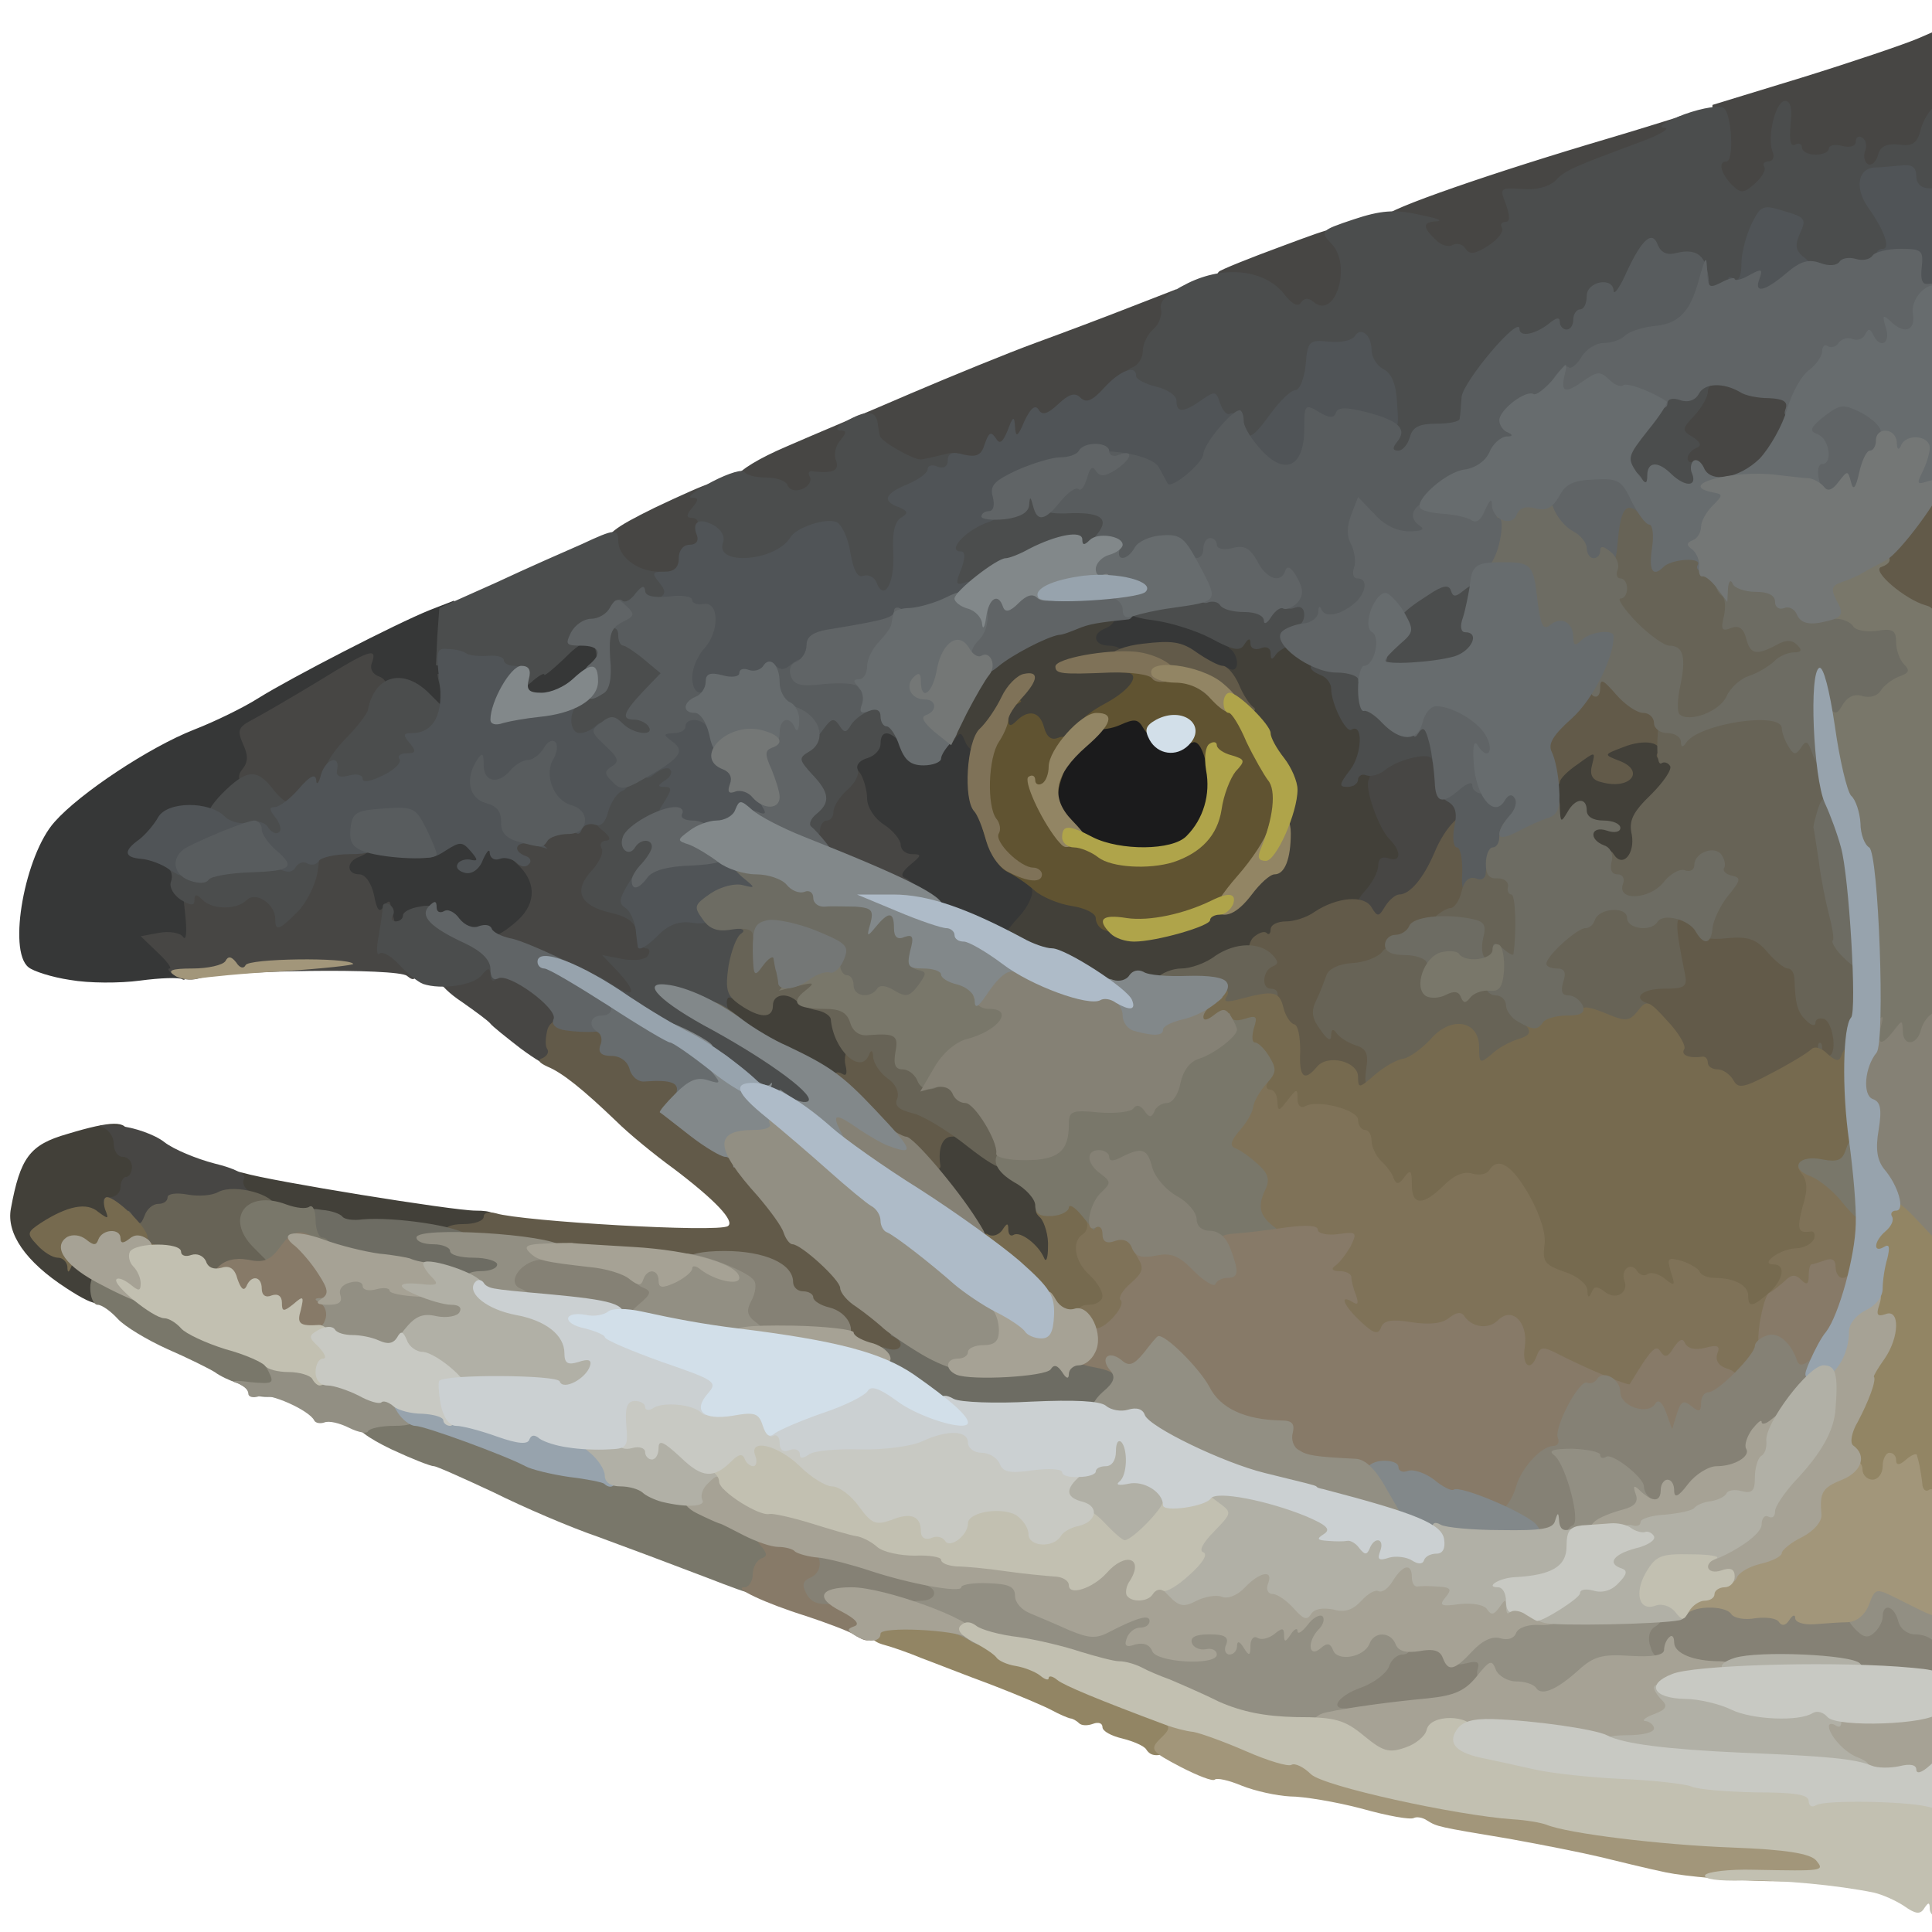 <svg class="img-fluid" xmlns="http://www.w3.org/2000/svg" style="transform:matrix(1.114,0,0,1.114,-52.448,26.42);transform-origin:50% 50% 0;cursor:move;max-height:357.64px;transition:transform 200ms ease-in-out 0s" width="320" height="320" viewBox="0 0 3200 3200"><path d="M1825 1410c-11-4-31-19-44-34-59-63 19-186 118-186 20 0 32 6 36 19 5 16 13 18 44 14l39-5 7 50c8 62 0 102-26 131-17 18-31 21-87 20-37 0-76-4-87-9z" fill="#1B1B1C" style="transform:none"/><g fill="#363737" style="transform:none"><path d="M315 1597c-27-4-55-13-62-19-31-25-5-167 39-216 38-43 141-111 207-137 31-12 74-33 96-47 48-30 205-111 255-131l36-14 1 88c1 85 0 89-21 89-12 0-29-9-39-20-10-12-29-20-46-20s-33-4-36-10c-4-6-28 4-58 23-29 18-60 36-69 40-12 4-18 17-18 38 0 19-10 46-26 66-21 28-31 33-65 33-45 0-64 24-36 45 10 7 17 19 17 28s5 19 10 22c6 3 10 28 10 56 0 27-4 49-10 49-5 0-10 9-10 21 0 11-4 18-8 15-5-3-33-2-63 2s-76 4-104-1zM907 1543c-10-3-30-11-45-19-16-8-28-10-30-4-4 12-52 13-68 2-6-4-14-19-18-34-3-16-13-28-22-28-11 0-14-9-12-32l3-33 70-6c39-3 78-9 88-13 22-10 106 10 129 31 9 8 19 32 23 54 6 33 3 42-21 64-26 24-54 29-97 18zM1630 1515c-25-13-57-30-72-37-22-10-28-19-28-44 0-22-7-36-24-47-13-9-26-30-30-49-4-18-9-45-12-59-5-21-1-27 15-32 12-3 21-12 21-21 0-25 60-22 67 4 7 25 11 25 34-1 11-12 27-19 41-17 20 3 23 10 26 48 2 25 9 59 16 75 8 17 16 39 18 49 1 11 17 27 33 36 36 20 44 57 19 94-21 33-63 34-124 1zM970 1167c0-35 69-87 114-87 33 0 36 3 36 28 0 44-48 82-105 82-40 0-45-2-45-23zM1987 1140c-26-14-56-20-102-20h-65v-30c0-20 7-33 21-41 32-17 138-7 184 17 34 18 40 26 43 57 3 33 1 37-20 37-13 0-40-9-61-20z"/></g><g fill="#424039" style="transform:none"><path d="M309 2055c-60-39-89-81-82-118 14-76 28-95 84-111 66-20 89-20 89-1 0 8 7 15 15 15 10 0 15 11 15 35 0 19-4 35-10 35-5 0-10 7-10 15s-4 15-10 15c-5 0-10 7-10 16 0 12-9 15-41 12-27-2-44 1-46 10-3 6 2 12 11 12s16 4 16 9 9 11 20 14c15 4 20 14 20 36 0 37-12 38-61 6zM1740 2026c0-16-21-26-56-26-16 0-31-11-49-37-14-21-32-48-41-60-12-16-14-33-10-58 6-31 10-35 38-35 20 0 46 13 80 40 28 22 55 40 59 40 5 0 9 9 9 19 0 11 5 23 10 26 6 3 10 28 10 56 0 46-2 49-25 49-15 0-25-6-25-14zM700 1969c0-5-12-9-27-9-16 0-49-8-75-17-39-14-48-21-48-41s4-23 23-18c40 12 311 56 345 56 25 0 32 4 32 20 0 19-7 20-125 19-69-1-125-5-125-10zM1420 1745c-14-7-40-21-58-29-65-30-92-56-92-87 0-24 4-29 23-29 13 0 28 5 35 12 9 9 12 9 12 0 0-14 53-16 78-3 9 5 24 12 33 14 17 5 39 68 39 111 0 20-5 26-22 26-13 0-34-7-48-15zM1810 1595c-19-13-43-24-53-24-24-1-57-19-57-31 0-5 11-21 25-36s23-34 20-42c-4-11 1-13 22-8 16 3 43 9 61 12 17 4 32 12 32 18 0 26 38 36 85 24 25-7 45-16 45-20s9-8 20-8 29-13 42-30c12-16 28-30 35-30s15-10 17-22c15-75 15-87-4-111-11-14-20-30-20-36s-9-20-21-32c-22-22-41-97-21-85 7 4 12 1 12-8 0-8-4-17-10-21-5-3-6-13-3-21 5-13 16-14 56-9 28 4 57 14 65 21 7 8 22 19 33 24 10 6 19 20 19 30 0 11 9 29 21 41s26 48 35 91c8 38 21 77 29 85 20 19 20 73 0 73-8 0-15 6-15 13 0 19-33 47-56 47-10 0-28 7-38 15-11 8-30 15-43 15s-23 4-23 8c0 11-114 62-138 62-12 0-24 5-27 10-12 20-108 10-145-15zM2578 1421c-10-10-18-23-18-29 0-7-11-12-25-12-23 0-25-3-25-53 0-58 11-71 85-94 62-19 91-16 109 12 23 35 20 57-13 91-18 19-31 43-33 64-3 31-7 35-33 37-18 2-37-5-47-16zM1646 1243c-6-15-8-15-16-3-7 11-10 5-10-20 1-46 44-108 95-134 43-23 113-46 139-46 20 0 21 26 1 34-22 8-18 26 5 26 11 0 20 5 20 10 0 6 9 10 20 10 14 0 20 7 20 23 0 30-8 40-57 70-23 14-44 31-48 37-8 13-62 13-70 0-3-5-19-10-36-10-16 0-29 5-29 10 0 17-27 11-34-7z"/></g><g fill="#474644" style="transform:none"><path d="M377 1950c-16-26-16-30-3-30 9 0 16-7 16-15s4-15 8-15c5 0 9-7 9-15s-6-15-14-15c-7 0-13-9-13-19 0-11-8-22-17-25-10-3 1-4 24-2s54 13 68 24 48 25 75 32c29 7 47 16 44 22-4 6 0 14 7 19 20 12 10 17-61 28-38 6-67 17-72 26-15 26-52 18-71-15zM985 1699c-22-17-42-33-45-37s-22-18-42-32c-38-25-50-50-25-50 23 0 67-25 67-37 0-7 4-13 9-13 4 0 19-10 32-22 28-26 27-58-2-84-35-31-25-51 31-59 28-4 50-11 50-16 0-14 44-11 65 4 14 11 16 21 11 49-4 20-14 42-23 49-14 12-12 15 23 25 28 8 40 17 42 32 2 12 8 22 13 22 15 0 10 50-6 56-8 4-15 17-15 30 0 34-25 31-104-11s-94-45-42-8c35 25 37 31 32 63-3 19-6 43-6 53 0 24-19 20-65-14zM470 1590c-8-5-11-10-7-10s-4-11-18-24l-25-24 27-5c16-3 32 0 36 6 5 7 6-9 3-35-5-45-4-48 17-48 13 0 28 5 34 11 8 8 13 8 17 0 9-14 63-15 71-1 11 18 34-2 37-33s5-32 51-35c45-3 64 9 32 22-20 7-19 26 0 26 9 0 18 13 22 31 4 22 8 27 14 17 5-7 9-10 10-5 7 37 20 67 30 67 5 0 9 12 9 26 0 21-3 24-14 15-14-12-267-9-311 4-11 3-27 1-35-5zM2226 1503c-4-9 2-25 14-38 11-12 20-29 20-38 0-10 5-14 15-11 19 7 20-10 2-28-17-17-38-78-31-89 3-5 1-9-5-9-5 0-12 6-14 13-4 8-6 7-6-3-1-23 43-50 93-56l45-7 6 36c4 20 13 38 21 41 20 8 17 54-6 83-11 14-20 31-20 38 0 16-31 50-52 58-10 3-18 11-18 17 0 17-57 12-64-7zM1468 1439c-54-27-58-31-58-64 0-19 3-35 8-35 4 0 12-10 17-22 15-32 43-47 55-28 5 8 10 25 10 37 0 13 11 30 25 39s25 23 25 30c0 8 8 14 17 14 15 0 14 2-3 16-13 11-15 17-6 20 6 3 12 10 12 15 0 17-44 7-102-22zM587 1328c-22-24-25-33-16-44s9-21 1-38c-9-21-7-25 16-37 15-8 58-33 96-56 76-47 88-51 80-28-4 9 1 18 11 21 26 10 10 70-31 113-18 20-34 44-34 54s-8 17-20 17c-11 0-23 7-26 15-9 24-46 15-77-17zM1126 994c-9-8-16-26-16-39 0-20 13-30 74-60 40-19 76-35 80-35 3 0 6 25 6 55 0 42-3 55-15 55-8 0-15 9-15 20 0 17-7 20-49 20-32 0-55-6-65-16zM1360 880c0-5-14-10-31-10-55 0-31-31 51-66 41-18 125-53 185-79 61-26 144-60 185-75s105-39 143-54l67-26v34c0 18-7 39-15 46s-15 21-15 32c0 10-8 22-17 25-10 4-28 17-40 30s-31 23-41 23c-24 0-82 28-82 40 0 5-13 11-30 15-16 4-30 10-30 14 0 5-29 11-65 14-51 5-71 3-95-11-16-9-30-21-30-25 0-5-4-5-10-2-5 3-10 16-10 28 0 14-11 28-31 40-33 18-89 23-89 7zM2719 857c-9-7-20-31-24-54-5-35-3-46 14-64 12-13 21-29 21-36 0-16 76-18 85-3 3 6 22 10 41 10 27 0 34 4 34 19 0 45-15 84-42 112-23 23-38 29-71 29-23 0-49-6-58-13zM2097 595c-10-15-28-25-42-25-23 0-42-16-32-26 3-3 45-20 94-38 86-32 88-33 102-14 15 22 7 108-12 120-7 4-30 8-52 8-31-1-44-6-58-25zM2356 533c-22-6-46-27-46-41 0-5-9-12-20-15s-20-10-20-15c0-10 162-66 335-117 44-13 88-27 98-30 13-6 17-2 17 17 0 20-9 27-57 43-75 24-116 44-126 61-4 8-19 14-32 14-19 0-25 5-25 20 0 47-63 78-124 63zM2766 434c-12-11-15-31-12-77l3-61 134-41c74-23 151-49 172-58l37-16v68c0 95-14 131-51 131-19 0-29 5-29 15 0 19-48 21-56 2-9-24-86-8-115 24s-60 37-83 13z"/></g><path d="M1853 1523c-7-2-13-10-13-18 0-7-16-15-36-18s-45-14-55-23c-11-10-29-22-41-28-25-13-48-82-48-148 0-36 6-54 26-77 14-17 31-31 37-30 8 0 8 2 0 6-7 2-13 12-13 21 0 12 3 13 12 4 18-18 35-14 41 9 4 15 11 20 21 16 19-8 21 16 5 61-15 42 2 69 58 93 71 30 139 9 157-49 11-35-3-105-20-98-8 3-14 1-14-5 0-7-10-9-24-5-18 4-28 1-35-11-8-14-13-15-35-5-25 11-56 7-56-7 0-3 15-15 34-25 39-21 55-46 29-46-12 0-14-3-6-11 7-7 31-8 69-3 52 6 64 12 100 50 24 24 46 53 49 66 4 13 14 31 22 40 31 35-2 143-59 194-45 40-158 66-205 47z" fill="#605331" style="transform:none"/><g fill="#4B4D4D" style="transform:none"><path d="M1344 1781c-18-10-47-30-65-46-19-15-50-35-69-44-49-23-80-44-80-55 0-5-8-18-17-29-18-20-18-20 10-2 33 21 35 10 5-22l-22-23 31 6c18 3 33 1 37-5s3-11-3-11c-5 0-11-10-13-22-2-16-13-25-40-31-46-11-55-33-27-63 11-12 18-27 14-33-3-6 0-11 7-11 8-1 6-6-5-15-31-23-14-67 34-93 23-12 52-22 65-22 21 0 24 5 24 38 0 21-7 47-15 58-8 10-15 31-15 46s-7 33-15 42c-8 8-15 24-15 36 0 17 4 20 21 15 12-4 50-4 85 0 59 6 64 8 64 31 0 13-4 24-9 24s-12 18-16 40-11 37-17 34c-5-3-8 2-6 12s19 27 38 38c66 35 110 76 110 102 0 21-4 24-32 23-18-1-47-9-64-18zM840 1603c-8-3-24-16-36-29s-25-20-29-16-5-8-1-27c3-18 6-38 6-43s5-6 10-3c6 4 8 11 5 16-4 5-1 9 4 9 6 0 11-4 11-9s11-11 25-13c14-3 25-1 25 4s5 6 10 3c6-3 10-2 10 3 0 6 18 17 40 26 31 12 40 21 40 40 0 25-20 48-20 24-1-10-4-9-13 2-12 15-60 22-87 13zM620 1506c0-22-29-41-42-28-15 15-51 15-66 0-9-9-12-9-12 0s-5 9-20 0c-11-7-18-19-15-27s1-18-6-21c-6-4 31-11 83-15 94-8 94-9 7-29-40-9-42-31-8-66 37-37 52-38 77-5 14 17 22 21 25 13 3-7 6 6 6 30 1 35 4 42 20 42 17 0 19 5 14 36-3 20-17 47-30 60-28 28-33 29-33 10zM1390 1367c0-13 5-28 11-34 7-7 6-15-5-26-18-17-22-67-6-67 6 0 14-10 19-23 13-34 131-63 131-32 0 8 5 15 10 15 6 0 10 12 10 27 0 21-3 24-12 15-17-17-28-15-28 4 0 9-9 18-19 21-11 3-18 10-15 17s-4 21-16 31c-11 10-20 24-20 32 0 7-4 13-10 13-5 0-10 7-10 15s-9 15-20 15c-14 0-20-7-20-23zM713 1323c-34-6-29-42 10-83 19-19 34-39 35-45 10-52 54-63 93-22l22 22-7-30c-7-29-7-29 8-10 21 28 20 62-4 82-11 10-20 21-20 26 0 12-29 39-58 54-24 13-38 14-79 6zM2218 1285c18-23 20-71 2-60-8 5-30-39-30-61 0-8-7-17-15-20-30-12-14-24 30-24 25 0 45-5 45-11s7-17 15-25c8-9 15-25 15-38 0-29 47-56 98-56h41v68c0 68 0 68-33 80-18 7-56 12-84 12-29 0-52 2-52 5 0 16 44 45 69 45 17 0 31 6 35 16 9 25 7 64-4 64-5 0-10-5-10-10 0-13-49-2-70 15-8 7-21 10-27 8-7-3-13 0-13 6s-7 11-16 11c-13 0-12-4 4-25zM1040 1210c0-32 4-39 29-49 20-9 29-19 29-37 0-37-15-39-48-5-17 16-30 27-30 24s-9 2-20 12-20 13-20 8c0-6-27-16-60-22l-61-12 2-43 3-42 85-38c47-22 104-47 127-57 49-23 54-23 54-5 0 24 29 46 61 46 26 0 29 3 29 30 0 24-4 30-22 30-13 0-30 4-37 9-12 8-11 13 10 30 13 11 27 20 32 21 10 0 9 58-2 65-5 3-7 21-4 39l5 34h-162v-38zM2100 1111c0-7-6-11-15-7-8 3-15 0-15-7 0-9-3-8-9 1-6 11-17 9-50-9-23-12-62-24-87-27-52-6-59-27-11-35 92-16 125-18 131-8 5 7 28 8 66 4l60-6v35c0 31-4 37-27 43-15 3-31 12-35 18-6 9-8 8-8-2zM1483 1027c-14-7-24-24-28-49-7-40-24-48-45-23-36 43-134 56-146 19-2-8-7-22-11-31-3-10-5-21-5-25 1-5-3-8-9-8-8 0-8-5 1-15 10-12 10-15-1-15-8 0 6-11 31-24s46-19 48-14c2 4 16 8 32 8s30 5 32 12c3 7 12 9 22 5 9-4 14-12 11-18-4-6-1-10 6-8 28 3 38-1 33-16-4-8-1-22 6-30 10-12 10-15-1-15-8-1-1-8 14-16 28-15 41-13 43 7 1 5 2 13 3 17 1 8 50 36 61 35 3 0 17-3 33-7 23-6 27-3 27 17 0 16-9 26-30 34-23 9-30 18-30 37 0 14-4 26-9 26-6 0-11 24-13 53-3 48-5 52-28 53-14 1-35-3-47-9zM1610 983c0-27 4-53 8-59 11-18 48-34 76-34 16 0 26-6 26-15s9-15 25-15c14 0 25 5 25 10 0 6 23 10 50 10h50v34c0 42-21 60-60 53-16-4-32-2-35 2-2 5-17 12-32 16-15 3-39 15-54 26-15 10-39 19-53 19-24 0-26-3-26-47zM2622 859c-19-30-14-56 21-103 21-29 40-45 55-45 12-1 22-5 22-11 0-5 11-10 25-10s25 5 25 10c0 6-4 10-10 10-5 0-10 6-10 13s-9 23-20 35c-19 20-19 22-2 32 12 8 13 13 5 16-7 3-13 10-13 15 0 6 4 8 9 5 9-6 21 16 21 39 0 10-16 14-58 14-46-1-61-5-70-20zM2263 774c2-44-2-57-15-65-10-6-18-17-18-24 0-10-10-15-30-15-28 0-30 3-30 35 0 21-5 35-12 35s-24 16-38 35c-27 37-80 50-80 20 0-8-7-15-15-15s-15-4-15-8-16-6-35-4c-27 3-35 0-35-11 0-9-13-18-30-22-32-7-42-38-15-49 8-3 15-14 15-24 0-11 7-25 16-33 8-7 13-20 11-29-3-12 8-23 40-39 55-27 114-20 143 16 11 15 21 20 25 13 5-7 11-8 19-1 32 27 57-54 27-86-18-19-18-20 33-37 39-13 61-15 96-7 25 5 37 9 28 10-22 1-23 8-3 27 8 9 20 12 26 8 6-3 15-1 19 6 6 9 14 8 34-5 14-9 23-21 20-26s-1-9 5-9c7 0 7-8 1-26-10-25-9-25 24-23 20 2 39-3 49-12 15-16 25-20 127-58 30-11 46-21 35-21-11-1 2-9 30-20 28-10 54-14 59-9 12 10 15 79 4 79-13 0-9 17 7 34 14 14 18 14 35-1 10-9 17-20 14-25-3-4 0-8 6-8 7 0 10-7 6-15-8-23 5-75 19-75 8 0 11 12 8 36-2 23 0 33 7 29 5-3 10-1 10 4 0 6 9 11 20 11s20-4 20-9 9-7 20-4c12 3 20 0 20-6 0-7 4-10 10-6 5 3 7 12 4 19-3 8-1 17 4 20s12-3 15-13c3-13 12-18 31-16 20 3 27-2 32-20 3-14 12-29 20-36 12-10 14 1 14 65v76h-30c-20 0-30-5-30-15 0-8-9-15-20-15h-20l20 37c11 21 20 47 20 59 0 37-86 63-145 44-29-10-35-16-35-41 0-16-3-29-6-29-15 0-33 37-34 66 0 27-4 32-31 38-51 10-59 8-59-19 0-22-4-25-34-25-29 0-37 5-48 30-7 18-20 30-31 30-20 0-47 22-47 38 0 6-21 13-48 17-54 7-112 50-112 83 0 39-11 52-45 52-24 0-34 5-38 20-4 14-14 20-35 20h-31l2-56z"/></g><g fill="#505457" style="transform:none"><path d="M1159 1548c0-2-2-14-3-26-2-13-8-27-15-32-10-6-10-12 1-31 24-42 37-50 91-56 68-7 117 15 117 52 0 21-5 25-30 25-18 0-34 7-41 18-8 13-20 17-39 14s-35 3-49 17c-19 19-30 25-32 19zM463 1433c-11-8-30-15-42-16-26-2-27-12-3-29 9-7 22-22 28-33 14-24 76-24 99-1 8 8 24 12 36 9 12-4 25 0 29 8 5 7 12 10 16 6 4-3 1-13-6-22-9-11-9-15-1-15 7 0 23-12 36-27 17-20 25-23 26-13 0 8 4 5 7-8 7-24 29-31 24-7-2 9 4 12 18 8 11-3 20-1 20 5s12 4 30-5c17-8 28-19 25-24-4-5 1-9 11-9 13 0 14-3 4-15s-10-15 3-15c33 0 48-29 41-79-5-43-4-48 13-46 10 0 23 3 28 7 6 3 20 4 33 3 12-1 22 2 22 7 0 4 7 8 15 8 17 0 19 14 6 39-9 16-5 17 47 14 31-1 51 0 45 3-17 8-17 44 0 44 7 0 18-5 24-11 8-8 17-6 32 7 24 21 29 81 7 90-8 3-17 17-21 31-4 16-11 23-20 19-7-2-16 0-19 7-3 8-7 9-13 1-4-6-16-13-26-17-9-4-22-18-27-32-6-15-14-23-20-20-18 11-11 57 13 78l22 19-22-6c-24-8-33 9-10 17 6 2 9 8 4 12-4 5-12 4-18-2s-18-9-25-6c-8 3-14-1-15-8 0-8-4-4-10 9-5 14-16 22-26 20-9-2-15-7-12-13 2-5 11-8 18-7 13 3 13 1 2-12-13-15-16-15-38-1-27 18-40 13-53-21-10-25-53-34-65-14-3 6-1 10 4 10 6 0 11 7 11 15 0 11-11 15-39 15-22 0-43 5-46 10-4 6-11 7-17 4-6-4-14-1-18 6-6 9-14 8-38-4-17-8-32-21-35-28-4-10-7-11-18 0-7 6-21 12-30 12-10 0-24 8-31 19-12 16-15 17-35 4zM1194 1367c-8-9-7-18 4-34 12-19 12-23 1-23s-11-2 1-10c8-5 11-12 7-16-3-4-13-1-22 6-10 8-15 9-15 1 0-6 4-11 9-11 6 0 7-16 4-35-4-27-2-35 10-35 18 0 27-21 27-66 0-19 7-46 16-59 9-14 12-25 6-25s-23-5-39-11c-21-8-24-12-13-19s11-11 1-24c-12-14-10-16 8-16 14 0 21-6 21-20 0-12 7-20 16-20 10 0 14-6 11-14-8-20 3-27 25-15 11 6 17 17 14 25-14 36 78 29 100-7 9-15 52-29 68-23 8 3 18 24 21 45 5 28 11 39 20 35 7-2 16 2 19 10 11 29 27 2 25-43-2-30 2-47 11-53 12-7 11-10-3-16-25-9-21-20 13-34 17-7 30-17 30-22 0-6 7-8 15-4 9 3 15 0 15-10s7-13 24-8c19 4 26 1 31-16 6-17 9-19 16-9 6 10 10 8 18-11 8-22 10-22 11-5 1 16 4 15 14-9 9-19 16-25 21-17 5 9 13 7 29-8s25-18 33-10c9 9 18 5 36-15 24-26 47-34 47-17 0 5 14 12 30 16 17 4 30 13 30 21 0 18 10 18 37-1 20-14 22-14 28 5 4 11 10 18 15 15s11 4 15 15c9 27 16 25 45-15 14-19 30-35 37-35 6 0 13-17 15-37 3-36 5-38 35-35 17 2 34-2 38-8 9-15 25-2 25 20 0 11 8 24 18 29 12 6 19 23 20 51 3 41 3 42-30 40-78-5-88-2-88 26 0 56-64 71-101 25-24-31-49-31-49 0 0 42-93 69-103 29-4-15-14-20-44-21-84-3-163 21-163 50 0 10-13 22-34 29-31 12-58 42-36 42 6 0 6 10 0 26-9 22-8 25 6 20 11-4 15-1 12 16-2 18-17 26-78 45-41 12-92 25-112 28-28 4-38 11-38 24 0 23-32 38-98 46l-53 7 6 41c6 30 18 50 46 75 52 47 53 77 2 86-60 9-127 6-139-7zM2793 575c-15-17-17-29-3-20 6 4 10-6 10-23 0-16 7-42 15-59 14-28 17-29 49-19 31 9 33 12 23 33-8 19-7 26 9 38 18 15 18 16-9 40-31 28-75 32-94 10zM3047 583c-4-3-7-17-7-30 0-16-6-23-20-23-11 0-20-4-20-10 0-5 4-10 10-10 12 0 3-27-22-62-20-29-15-58 11-59 9 0 26-2 39-3 16-2 22 3 22 16 0 11 7 18 20 18 18 0 20 7 20 85 0 82-1 85-23 85-13 0-27-3-30-7z"/></g><g fill="#625A49" style="transform:none"><path d="M1488 2159c-15-6-30-19-33-30-4-10-17-22-31-25-13-3-24-10-24-15s-7-9-15-9-15-6-15-14c0-31-42-46-130-46-47 0-148-7-225-15s-141-15-142-15c-2 0-3-7-3-15 0-10 10-15 30-15 17 0 30-5 30-11s8-8 18-5c40 12 330 29 345 19 11-7-18-38-80-85-29-21-68-53-86-71-49-47-80-72-102-81-13-6-16-10-7-13 6-3 10-9 6-14-3-5-2-18 1-29 9-29 94-29 102 0 3 11 12 20 19 20 8 0 17 6 20 14s21 17 40 20c30 6 34 10 34 40 0 24 7 38 30 54 16 12 34 22 40 22 5 0 10 4 10 9 0 6 16 27 35 48s38 46 41 56c3 9 9 17 13 17 13 0 71 53 71 65 0 7 10 19 23 28 47 32 67 55 67 81 0 22-4 26-27 25-16 0-40-5-55-10zM1560 1865c-7-8-17-15-23-15-16 0-87-83-87-103 0-11 4-15 12-11 7 5 9 1 6-12-3-11 1-25 8-32 18-17 54-15 54 3 0 8 9 20 20 27s20 20 20 29c0 8 15 22 32 30 35 15 51 49 24 49-14 0-21 18-17 43 2 13-36 7-49-8zM2210 1760c0-21-15-27-25-10-3 6-19 10-36 10-27 0-29-2-29-40 0-22-4-40-10-40-5 0-10-9-10-20 0-10-6-23-13-27-20-12-29-82-13-99 8-7 16-10 20-7 3 4 6 1 6-5 0-7 10-12 23-12 12 0 31-6 42-14 33-22 74-26 85-7 9 15 11 14 20-1 6-10 16-18 21-18 16 0 36-24 52-61 17-42 47-70 47-45 0 9 5 16 10 16 11 0 13 71 4 108-4 12-13 22-20 22-8 0-14 5-14 10 0 6-6 10-13 10-24 0-66 25-70 41-3 10-20 19-44 22-33 6-42 12-45 32-4 17-1 25 8 25 8 0 14 5 14 10 0 6 6 10 13 10 30 1 39 17 32 64-6 40-10 46-31 46-17 0-24-6-24-20zM2770 1770c0-6-18-17-40-26-26-11-40-23-40-34 0-10-13-30-30-43-19-16-30-35-30-51 0-22 4-26 31-26h30l-6-55c-7-54-7-55 18-55 14 0 32 7 41 15 8 8 32 15 53 15 30 0 45 6 61 25 12 14 26 25 32 25 5 0 10 10 10 23 0 29 10 43 38 51 18 6 22 14 22 52 0 40-2 44-24 44-12 0-44 11-70 25-48 26-96 33-96 15zM2495 1268c-7-40-5-44 34-80 22-21 41-43 41-48 0-20 48-9 66 15 10 14 26 25 35 25 17 0 29 27 29 68 0 13-6 22-16 22-8 0-12-5-9-10 10-16-19-22-51-9-29 11-29 11-6 20 40 15 17 44-26 32-14-3-18-11-14-26 5-20 5-20-21-1-15 10-27 22-27 27 0 4-6 7-14 7-9 0-17-16-21-42zM2007 1175c-16-15-40-25-58-25-16 0-29-4-29-10 0-5-13-10-30-10-53 0-36-27 21-33 42-5 57-3 79 13 16 11 33 20 39 20s17 12 24 28c6 15 16 30 22 34 5 4-1 8-15 8-14-1-38-12-53-25zM3054 1062c-34-11-74-49-74-69 0-11 18-39 40-63 22-23 42-51 45-61 4-11 13-19 21-19 11 0 14 21 14 110 0 115 0 116-46 102z"/></g><g fill="#585C5E" style="transform:none"><path d="M2385 1435c0-19-3-35-8-35s-7-13-4-30c5-22 2-32-11-39-13-8-15-14-6-28 12-19 64-31 64-14 0 5 15 11 33 13 26 2 33 8 35 29 2 15-4 33-12 42-9 9-16 23-16 31 0 9-4 16-10 16-5 0-10 11-10 25 0 21-5 25-28 25-26 0-29-3-27-35zM492 1449c-26-10-27-37-2-50 34-17 89-39 99-39 6 0 11 6 11 13s9 20 20 30c31 26 25 32-36 34-31 1-60 6-63 11-4 6-15 6-29 1zM755 1407c-21-7-25-15-23-36 3-23 8-26 50-29 43-3 47-1 62 29 9 18 16 35 16 39 0 10-73 7-105-3zM980 1391c-17-5-25-14-24-29 0-16-7-24-23-28-25-7-31-36-13-64 8-12 10-11 10 8 0 25 22 29 40 7 7-8 18-15 26-15 7 0 17-8 23-17 5-10 13-14 17-10 5 4 3 16-2 25-15 23 0 62 26 69 30 8 26 43-4 43-14 0-28 5-31 10-7 11-9 11-45 1zM1121 1302c-12-12-12-15 0-23 11-6 9-13-10-30-22-21-23-23-6-35 14-11 20-10 32 2 16 16 48 19 38 4-3-5-13-10-21-10-20 0-17-10 13-42l26-27-24-20c-13-11-27-20-31-21-5 0-8-7-8-16 0-8-4-12-10-9-5 3-10 0-10-7 0-19 18-43 26-35 4 4 13-1 20-11 9-11 13-12 14-4 0 8 11 11 35 9 19-3 35 0 35 5s8 8 17 6c23-4 24 41 1 66-10 11-18 30-18 43 0 24 15 31 23 11 2-7 8 4 12 25 7 36-3 67-12 40-5-15-33-17-33-3 0 6-8 10-17 10-16 1-17 2-2 13 19 14 11 25-43 55-29 17-35 17-47 4zM1383 1217c-28-19-33-28-33-61 0-31 3-37 12-28s15 9 26-1c12-9 16-9 19 0s17 11 44 7c43-7 69 7 69 38 0 10-8 22-17 25-10 4-22 13-27 21-7 12-10 12-17 1-8-12-12-11-23 4-16 21-13 21-53-6zM2135 1080c-3-5-1-10 4-10 6 0 11-7 11-16 0-10-6-14-15-10-9 3-15 0-15-9s-9-15-23-15c-12 0-28-9-35-20-10-17-19-19-57-13-38 5-45 3-45-11 0-20-36-21-44-1-7 20-66 20-66 1 0-8-6-16-12-19-10-4-10-7 0-18 24-26 13-37-33-36-34 2-45-2-45-13 1-20 24-50 39-50 6 0 11-7 11-15 0-24 110-15 124 10 6 11 12 22 13 24 5 9 53-31 53-44 0-14 42-65 54-65 3 0 6 7 6 16s12 28 27 44c35 38 63 23 63-32 0-36 1-38 21-26 16 10 23 10 26 2 3-9 15-9 46-1 47 12 61 25 45 44-7 9-7 13 2 13 6 0 14-9 17-20 4-15 14-20 39-20 19 0 34-3 35-7 1-5 2-19 3-33 3-24 86-122 86-101 0 13 24 8 44-8 11-9 16-10 16-2 0 6 5 11 10 11 6 0 10-7 10-15s5-15 10-15c6 0 10-9 10-20 0-22 40-29 40-7 1 6 10-7 20-30 23-49 38-61 46-38 5 11 14 15 28 11 33-8 47 7 48 51 0 52-25 83-69 83-17 0-35 5-38 10-3 6-14 10-24 10s-38 18-62 40-52 40-61 40c-13 0-18 8-18 30 0 17-5 30-13 30-7 0-17 10-22 23-6 12-21 23-35 25-36 5-60 31-60 64 0 27-2 28-50 28h-50l6 44c7 49-1 62-49 84-34 15-64 16-72 2z"/></g><g fill="#676356" style="transform:none"><path d="M500 2040c0-5-9-10-20-10s-20-4-20-10c0-5-11-10-24-10-23 0-36-21-36-60 0-13 1-13 10 0 8 12 10 12 16-3 3-9 12-17 20-17s14-4 14-10c0-5 13-7 29-4s37 2 47-4c24-12 84 4 84 23 0 7-8 15-17 17-16 3-15 6 5 23 12 11 22 30 22 43 0 22-4 24-35 20-19-2-35 0-35 4s-13 8-30 8c-16 0-30-4-30-10zM1650 1845c-30-24-68-47-83-50-20-5-27-11-22-22 3-10-3-22-15-30-11-8-20-22-21-31 0-10-3-12-6-4-12 31-53-6-57-53-1-5-10-11-21-13s-24-8-29-13c-15-14-36-11-36 6 0 20-20 19-49-1-20-14-22-22-17-58 4-22 12-44 19-48 7-5 2-8-13-8-20 0-22-2-10-10 26-17 60-12 60 9 0 10 9 21 20 24s20 12 20 21c0 10 9 16 25 16 18 0 25 5 25 20 0 14 7 20 24 20 13 0 26 7 30 15 3 8 14 15 25 15 33 0 51 11 51 32 0 25 23 48 50 48 11 0 23 7 26 15 4 8 12 15 19 15 15 0 55 64 55 88-1 40-15 40-70-3zM2242 1730c4-24 0-31-16-36-12-4-24-12-28-18-5-7-8-6-8 4 0 9-6 6-16-9-13-17-14-28-6-44 6-12 12-29 15-37 3-9 18-17 38-18 19-1 39-9 45-17 6-9 27-15 48-15 32 0 36 3 36 25 0 20 5 25 24 25 21 0 23-3 17-32-5-26-12-34-34-36-24-3-25-5-13-18 8-8 19-14 24-14s13-11 16-25c4-16 11-22 21-19 9 4 15 0 15-10 0-24 47-21 60 4 6 11 10 35 8 55-3 44 6 52 29 26 9-12 23-21 30-21s13-5 13-10c0-6 10-15 23-20 12-5 16-9 10-9-16-1-17-47-2-57 6-3 15-1 19 6 13 21 32 0 27-29-5-21 2-34 29-60 18-18 31-37 28-42s-9-7-13-4c-9 5-8-49 3-112 7-36 5-43-9-43-9 0-32-16-51-35-32-33-34-40-33-98 1-85 10-111 38-115 27-4 61 28 61 58 0 16 6 20 35 20 19 0 35 5 35 10 0 6 9 20 20 32s20 28 20 35c0 24 34 48 70 48 31 0 35 3 38 28 2 19-1 27-12 27-8 0-21 6-28 13s-26 19-43 27l-30 15 43 3c28 2 42 8 42 18 0 8 9 14 19 14 26 0 33 21 37 128 4 100 16 161 41 199 12 18 14 40 10 91-3 37-9 75-12 85-10 25-51 22-58-5-4-12-4-24-2-27 3-2 5 1 5 7 0 7 4 12 9 12 14 0 8-49-6-55-7-2-13 0-13 6 0 5-6 4-13-3-13-12-17-24-18-60 0-10-4-18-10-18-5 0-19-11-30-24-17-20-29-24-61-21-26 3-41-1-44-10-3-7-12-16-19-19-14-5-14 8 1 82 4 19 0 22-31 22-33 0-48 14-24 22 20 7 0 48-23 48-30 0-98-22-98-32 0-4-7-8-15-8s-15-9-15-20-4-20-9-20-11-6-13-14c-2-10-9-11-28-3-20 8-22 11-7 14 9 3 17 11 17 18 0 8 9 19 20 25 29 16 26 58-5 66-13 3-29 12-36 20-6 8-22 14-35 14-19 0-24-5-24-25 0-29-12-32-30-9-16 18-87 54-108 54-10 0-13-9-10-30zm501-250c4-14 0-20-12-20-25 0-33 11-20 27 16 18 26 16 32-7zM1289 1650c-31-26-15-26 18 0 14 11 21 20 15 20-5 0-20-9-33-20zM2010 1630c0-17-7-20-46-20-40 0-45-2-34-15 7-8 24-15 37-15 14 0 37-8 51-19 30-20 66-21 85-1 9 10 9 13 0 17-15 6-17 33-3 33 20 0 9 28-12 34-48 12-78 7-78-14z"/></g><g fill="#606466" style="transform:none"><path d="M1052 1672c-15-2-22-9-18-17 6-16-68-70-83-60-7 3-11-2-11-14 0-13-12-26-37-38-52-24-69-41-54-56 8-8 11-8 11 2 0 7 5 9 11 6 6-4 16 1 23 11 8 10 20 15 29 11 9-3 17-2 19 4 2 5 14 11 27 14 14 2 57 21 98 41 65 33 73 40 73 65 0 16-6 29-12 30-7 0-22 2-33 3s-30 0-43-2zM1150 1449c0-6 7-17 15-25 8-9 15-20 15-25 0-12-17-12-25 1-9 15-25 2-18-16 6-17 54-44 78-44 9 0 13 5 10 10-3 6 4 10 16 10 23 0 48 25 49 50 0 11-13 15-52 17-34 1-56 7-64 17-13 18-24 21-24 5zM1358 1393c-25-10-38-22-38-34 0-13 5-17 17-12s14 3 7-8c-13-22-17-109-5-109 6 0 11-9 11-19 0-25 29-31 58-13 26 17 29 47 5 60-15 9-14 12 5 33 26 27 28 42 7 59-9 7-12 16-8 19s14 14 22 24c12 15 11 17-15 16-16 0-46-7-66-16zM2344 1302c-1-16-4-41-8-57-6-23-9-26-17-14-6 10-9 3-9-23 0-37 1-38 36-38 39 0 72 14 91 39 15 19 17 71 3 71-5 0-10 9-10 20s-7 20-15 20-15-5-15-12c0-6-7-4-18 5-27 24-37 21-38-11zM1077 1160c-3-10 1-24 9-31 21-17 17-29-11-29-23 0-24-2-15-20 6-11 19-20 30-20 10 0 23-7 28-17 8-14 12-14 24-2 13 12 13 15-6 24-17 9-20 18-18 54 3 29-1 47-10 52-20 13-25 11-31-11zM1486 1161c-3-5-25-6-49-4-35 4-45 2-50-11-4-10-1-19 8-22 8-4 15-14 15-25 0-13 10-20 38-24 79-13 92-17 92-26 0-6 5-7 10-4 17 10 11 50-10 68-11 9-20 26-20 37 0 20-24 28-34 11zM2230 1150c0-5-15-10-32-10-39 0-98-44-81-61 5-5 20-11 32-12 11-1 21-8 22-17 0-9 2-10 5-3 6 13 32 6 52-13 15-16 16-34 1-34-6 0-8-7-5-16 3-8 1-24-4-34-7-12-7-27 0-45l10-26 24 25c15 17 34 26 52 26 19 0 24-3 16-8-25-17-2-42 39-42 21 0 39-4 39-10 0-5 11-10 25-10 15 0 25 6 25 14s5 16 11 18c19 6 0 100-22 105-11 3-19 8-19 12s-7 16-16 27c-14 18-15 18-8-6 6-22 5-23-9-12-12 10-16 10-19 0-3-9-12-8-34 7-44 28-50 37-58 80-7 37-20 54-38 55-5 0-8-4-8-10zM1653 1139c-27-10-30-43-8-65 8-9 15-26 15-39 0-19 6-24 38-27 20-3 74-3 120 0 78 5 82 6 82 28 0 13-6 25-12 25-48 5-58 7-75 14-10 4-22 9-28 9-18 3-70 30-90 47-14 12-26 14-42 8z"/><path d="M2090 1063c0-8-13-13-29-13-17 0-32-4-36-10-3-5-11-7-19-4-14 6-36-37-35-69 0-12 3-16 6-9 7 17 23 15 23-3 0-8 5-15 10-15 6 0 10 5 10 10 0 6 10 8 23 5 18-5 26 0 37 19 14 28 36 34 42 14 3-8 9-4 17 10 10 18 10 27 1 38-7 7-16 11-21 9-4-3-12 3-18 12-6 10-11 12-11 6zM2550 977c0-8-11-22-25-31-18-12-25-25-25-49 1-52 19-67 83-67 60 0 77 13 77 61 0 17-3 19-14 10-18-15-26-3-30 46-3 34-7 38-35 41-22 2-31-1-31-11zM1670 908c0-4 5-8 11-8 7 0 9-9 6-21-5-17 2-24 36-40 23-10 52-19 64-19s25-4 28-10c8-14 45-13 45 1 0 6 7 9 15 5 23-8 18 7-6 23-16 10-23 10-29 1-5-8-9-4-13 11-4 13-9 20-13 16-4-3-15 5-26 18-23 29-35 32-41 8-4-15-5-16-6-2-1 11-13 18-36 21-19 2-35 0-35-4zM2896 873c-2-10-8-42-11-71-4-28-11-50-16-46-5 3-6-1-3-9 3-10-4-14-25-15-17 0-36-4-43-9-24-14-52-14-61 2-5 10-16 14-28 10-11-4-19-2-19 5 0 9-13 10-47 4-27-4-67-6-90-5-30 1-43-2-43-11 1-17 25-49 33-42 3 3 12-3 19-15s22-21 33-21c12 0 26-5 32-11s25-12 41-14c39-3 56-21 69-70 10-35 11-36 12-12 1 25 3 26 21 17 11-6 20-8 20-5s10 1 22-6c18-10 20-9 15 5-9 23 7 20 40-8 21-18 33-21 50-15 13 5 25 4 29-2 3-5 14-7 24-4s21 1 25-5c3-5 22-10 41-10 32 0 35 2 32 28-2 19 1 26 11 24s12 5 7 29c-3 17-6 38-6 45 0 8-9 14-20 14s-20 5-20 10c0 6-18 10-39 10-29 0-47 7-70 29-17 16-31 33-31 37s5 3 12-4c17-17 53-15 90 4 27 14 30 19 25 52-4 19-10 38-15 41s-12 18-16 34c-6 24-11 27-51 27-33 0-45-4-49-17z"/></g><g fill="#766A4F" style="transform:none"><path d="M1723 2053c-29-30-53-61-53-69 0-9 5-12 11-8 6 3 15 0 20-7 7-11 9-11 9-1 0 7 3 11 8 8 10-6 37 15 45 34 3 8 6 1 6-16 1-16-5-36-11-43-11-10-9-15 6-27 47-34 92-7 83 50-4 24-1 39 9 47 8 6 14 26 14 44 0 28-4 33-31 39-52 10-62 6-116-51zM2790 2085c0-17-4-18-82-19-38-1-59 3-63 12-7 18-95 16-95-2 0-8-16-20-36-26-33-11-36-15-31-43 2-19-3-43-17-66-18-31-25-36-53-33-20 2-37 11-43 23-13 24-80 28-80 4 0-8-6-15-14-15s-18-9-21-20-11-20-16-20-9-9-9-20-4-20-10-20c-5 0-10-7-10-15 0-16-10-18-77-15-33 1-43-2-43-14 0-9-4-16-10-16-5 0-10-16-10-35s-4-35-10-35c-5 0-10-7-10-15 0-11-11-15-36-15-34 0-35-1-32-32 3-28 7-34 32-36 20-3 26 0 21 9-6 9-1 10 21 4 49-13 57-11 63 13 3 13 11 24 16 25 6 1 9 19 9 40-2 39 6 46 25 23 16-19 61-8 61 15 0 18 2 17 25-3 14-12 33-23 43-24 9-2 27-15 40-29 30-35 72-28 72 12 0 24 1 25 18 11 9-9 27-19 40-23 17-5 20-10 12-20-7-9-7-15 2-22 17-13 78-22 78-11 0 4 3 7 8 6 4-1 20 4 36 11 24 10 30 9 42-6 13-17 16-16 44 15 17 18 28 37 25 42-6 9 8 14 28 11 4 0 7 4 7 9 0 6 7 10 15 10 7 0 18 7 23 16 7 13 15 12 58-11 27-14 53-30 58-35s15-2 24 7c11 10 17 12 20 4 10-29 20-4 27 64 8 90 2 115-30 115-18 0-24 7-27 30-3 17-1 30 4 30s8 15 6 33c-2 24-8 33-25 35-16 2-23 10-23 25 0 13-9 30-20 40-25 21-70 23-70 2zM311 2023c-1-7-7-13-14-13-8 0-21-8-31-19-16-17-15-19 6-33 39-25 68-31 85-16 15 11 16 11 10-4-3-10-2-18 3-18 13 0 60 45 60 59 0 6 6 11 13 12 31 1-33 18-75 18-27 1-48 6-51 14-4 10-6 10-6 0z"/></g><g fill="#6D6C63" style="transform:none"><path d="M1605 2239c-63-36-95-64-95-81 0-15 5-18 20-13 21 7 28-10 8-18-7-3-1-6 13-6 15-1 47 11 73 25 38 21 54 25 84 19 20-4 69-8 107-8 69-2 70-2 73 26 6 47-14 55-144 62-82 4-125 2-139-6zM855 2044c-11-3-47-9-80-15-101-18-117-27-113-63 3-27 6-31 28-27 14 1 27 6 30 10s16 6 30 4c48-4 141 10 155 23 7 8 25 14 39 14 22 0 26 4 26 30 0 29-1 30-47 29-27-1-57-3-68-5zM2468 1659c-10-5-18-17-18-24 0-8-7-15-15-15s-15-6-15-14-16-16-42-19c-24-3-44-11-46-16-2-6-17-11-33-11-19 0-29-5-29-15 0-8 7-15 15-15 9 0 18-6 21-13 5-14 51-19 92-11 20 4 23 9 18 29-3 13-2 27 4 30 5 3 10-1 10-11 0-13 3-14 15-4 8 7 15 11 16 9 5-36 3-89-3-89-4 0-7-6-5-12 1-7-6-12-15-12-13 1-18-5-18-22 0-13 5-24 10-24 6 0 10-7 10-16 0-21 18-36 58-51 30-10 32-10 32 10 1 20 2 20 11 5 12-22 29-23 29-3 0 9 9 15 25 15 14 0 25 5 25 11s-9 8-20 4c-24-8-28 13-4 22 9 3 14 13 11 24-3 12 0 19 9 19 7 0 11 6 8 14-10 26 39 24 60-2 10-13 25-21 32-18 8 3 14-1 14-8 0-19 32-30 41-14 4 6 6 15 3 19-2 4 3 9 12 11 14 3 13 7-6 30-12 15-22 37-23 48-2 24-13 26-25 5-10-18-49-28-57-14-10 15-45 10-45-6 0-18-42-15-48 3-2 7-8 12-14 12-12 0-58 41-58 53 0 4 7 7 16 7 11 0 14 6 9 20-4 14-2 20 8 20 8 0 17 7 21 15 4 11-2 15-24 15-16 0-32 5-35 10-8 12-15 12-37-1zM1460 1625c0-8-4-15-10-15-5 0-10-11-10-26 0-19-8-28-36-40-19-8-44-12-55-9-11 4-19 2-19-5 0-8-11-11-31-8-22 4-34-1-44-16-13-18-12-21 13-38 15-10 36-15 47-12 19 5 19 4 3-9-10-8-18-17-18-21 0-10 88-7 95 4 3 6 15 10 26 10 10 0 19 4 19 9 0 4 27 14 60 20 40 8 60 17 60 27 0 7 7 14 15 14 9 0 15 9 15 25 0 14 5 25 10 25 13 0 13 36 0 61-9 16-22 19-75 19-51 0-65-3-65-15zM2948 1560c-9-10-15-20-12-22 2-2-1-20-6-39s-12-54-15-79c-4-25-7-47-8-50 0-3 3-15 7-28 12-36 37-22 52 28 14 47 19 211 7 209-5 0-15-9-25-19zM2905 1259c-6-17-9-19-16-8-8 12-11 12-19-1-5-8-10-21-10-27 0-26-123-7-142 21-5 8-8 7-8-1 0-7-9-13-20-13s-20-7-20-15-7-15-16-15-27-12-40-27c-20-23-24-25-24-10 0 10-4 15-10 12-5-3-10-17-10-31 0-17-5-24-20-24-11 0-20-4-20-10 0-5-11-10-25-10-21 0-25-5-25-27 0-49-11-71-37-78-18-4-22-9-15-18 13-17 21-67 11-67-5 0-4-9 3-20 19-29 66-27 78 4 5 14 18 30 30 36 11 6 20 17 20 25s5 15 10 15c6 0 10-5 10-11 0-8 5-7 15 1 9 7 14 19 11 27-3 7-1 13 4 13 6 0 10 7 10 15s-4 15-10 15c-5 0 6 16 24 35 19 19 41 35 49 35 21 0 25 18 16 60-4 19-5 38-1 42 14 13 60-4 70-27 6-13 21-26 33-30 13-4 29-14 37-21 7-8 21-14 30-14 11 0 13-3 5-11s-17-8-31 0c-30 16-39 14-45-10-4-15-11-20-23-15-13 5-15 2-10-18 3-14 2-28-4-31-5-3-10-15-10-26 0-14 7-19 25-19 14 0 25 5 25 10 0 6 14 10 30 10 17 0 30 5 30 10 0 6 7 10 15 10s15 5 15 10c0 6 18 10 39 10 22 0 42 4 45 8 3 5 19 7 36 4 27-4 30-2 30 21 0 14 5 29 10 32 18 11 11 57-9 62-11 3-22 11-25 19s-17 14-31 14-25 5-25 10c0 6-9 10-20 10-16 0-20 7-20 30 0 35-15 40-25 9z"/></g><g fill="#676C6E" style="transform:none"><path d="M1216 1766c6-16-7-21-47-18-9 1-19-7-22-18-3-12-14-20-27-20-15 0-20-5-17-15 4-8 2-17-3-20-15-9-12-25 5-25 18 0 20-16 3-23-7-3-3-6 10-6 13-1 40 10 60 24s41 25 46 25 24 11 43 26c34 26 47 74 19 74-7 0-28 3-45 6-26 6-30 4-25-10zM2440 1380c0-6 7-18 15-27 8-8 12-20 8-26-4-7-10-6-16 5-16 24-42-9-45-57-2-29 1-36 7-25 15 22 24 5 10-18-13-21-50-42-73-42-8 0-17 11-20 24-7 29-33 29-60 1-10-11-22-19-27-18-5 2-9-13-9-32s4-35 9-35c15 0 25-42 12-50-16-9 5-63 22-58 6 3 19 16 27 31 13 24 13 27-8 45-12 11-22 21-22 24 0 7 71 3 103-6 26-8 39-36 16-36-6 0-8-9-3-22 4-13 8-34 10-46 3-32 9-36 49-36 43 0 46 3 52 59 5 36 8 43 19 34 16-13 34-4 34 19 0 12 3 13 12 4 13-13 48-17 48-6 0 33-31 94-62 122-28 25-36 38-30 50 5 10 10 34 11 55 2 28-2 38-16 43-10 3-30 12-45 20-19 10-28 11-28 4zM1548 1249c-5-16-14-29-19-29s-9-7-9-15c0-9-6-12-17-8-12 5-15 2-11-9 4-9 1-21-5-27-8-8-8-11 1-11 7 0 12-9 12-19 0-11 8-27 18-37 9-10 18-21 18-26 1-4 2-11 3-15 0-5 12-9 25-9 14-1 38-8 54-16 19-10 35-12 46-6 20 11 21 52 1 71-8 8-11 17-8 21 4 3-1 6-10 6-21 0-34 66-19 91 9 14 8 21-3 33-8 8-15 19-15 24s-12 10-26 10c-20 0-28-8-36-29zM1265 1231c-4-17-13-31-21-31-19 0-18-16 1-24 8-3 15-13 15-22 0-12 6-15 25-10 14 4 25 2 25-3 0-6 6-8 14-5s17 0 21-5c10-17 25-3 25 24 0 12 7 25 15 29 8 3 15 16 14 28 0 13-3 17-6 11-8-20-23-15-23 7 0 13-7 20-19 20-10 0-32 3-49 6-27 6-31 3-37-25zM1880 1046c0-10-11-19-30-22-26-6-30-11-30-39 0-32 13-45 47-45 9 0 13 6 9 15-7 20 11 19 22-1 5-9 23-17 40-18 29-2 34 3 57 46 28 53 28 52-42 62-23 3-48 9-57 12-11 4-16 1-16-10zM2667 955c3-19 1-35-4-35s-17-16-26-34c-15-32-20-35-56-33-31 1-43 7-52 25-10 17-19 22-35 18-14-4-24-1-28 9-7 19-36 8-37-14 0-11-3-8-10 7-6 15-13 21-21 15-7-4-25-8-41-9-15-1-30-4-34-8-11-11 38-55 66-58 15-2 30-12 36-25 5-13 17-23 25-24 10 0 11-2 3-6-7-2-13-11-13-18 0-16 40-46 51-39 4 2 17-8 30-23 20-26 21-26 16-5-6 26 1 28 30 7 19-13 23-13 36-1 8 8 17 12 21 9 5-5 43 9 65 24 2 2-10 21-28 43-30 38-31 41-17 62 13 19 16 19 16 5 0-21 16-22 36-2 20 19 38 19 31 0-4-8-2-17 2-20 5-3 11 2 15 10 9 24 52 17 83-13 15-16 34-49 41-74 7-24 22-51 33-58 10-8 19-20 19-28 0-7 4-11 9-7 5 3 13 0 16-6 4-5 13-8 20-5 8 3 16 0 19-7 5-9 7-9 12 1 10 21 26 13 19-10-6-19-5-21 6-11 21 21 38 15 34-10-5-27 32-58 41-34 2 7 3 78 2 157l-3 145-27 3c-24 3-28 0-28-22 0-16-6-26-15-26-14 0-19-14-18-48 1-7-12-19-28-28-28-14-32-13-56 5-21 17-23 22-9 27 17 7 22 44 6 44-6 0-8 11-4 26l7 27-49-7c-27-4-57-9-66-12-13-4-18 0-18 15 0 11-7 26-15 35-8 8-15 28-15 45 0 21-5 31-16 31-8 0-12-5-9-10 7-12-39-9-51 3-16 16-22 5-17-28z"/></g><g fill="#7F7258" style="transform:none"><path d="M2576 2203c-17-9-51-15-79-14-48 1-49 0-45-27l4-27-88-3c-58-3-88 0-88 7 0 19-38 12-64-13-15-13-26-34-26-50 0-14-4-26-10-26-5 0-10-9-10-20 0-29-20-47-46-42-41 8-64-14-64-63 0-35-4-45-20-50-24-8-28-56-6-75 8-6 16-21 18-33 2-14 11-23 27-25 15-2 21 0 17 7-4 6-2 11 3 11 6 0 11 8 11 18 1 15 2 15 15-2 14-18 15-18 15-2 0 10 5 14 11 11 18-11 79 5 79 20 0 8 5 15 10 15 6 0 10 7 10 16 0 8 6 22 14 30 8 7 17 19 19 26 4 10 8 9 16-2 9-12 11-10 11 12 0 31 17 31 48 0 15-15 30-21 42-17 10 3 21 1 25-5 13-21 34-8 60 38 16 29 25 57 22 74-3 24 1 29 30 39 19 6 33 18 34 27 0 11 2 13 6 4 4-10 8-10 19-2 16 14 37 3 30-16-6-16 10-29 19-14 4 6 11 8 16 4 5-3 17 0 26 8 14 11 15 10 8-11-6-21-5-22 17-16 12 4 25 12 26 16 2 5 12 9 22 9 29 0 50 11 50 26 0 18 6 18 30-3 22-19 27-43 8-43-22 0 9-23 33-24 12 0 24-7 27-14 2-7 0-12-5-11-19 3-21-3-12-37 8-25 7-39-2-50-9-12-6-14 18-14 19 0 39 10 56 28 23 24 27 37 27 83 0 29-4 59-8 66-4 6-35 15-68 18l-62 7-4 48c-3 27-12 55-21 64-20 20-61 21-80 1-20-20-74-9-82 16-8 24-48 25-89 2zM1817 2133c-4-3-7-17-7-30 0-16 6-23 20-23 11 0 20-6 20-13 0-8-9-22-20-32-22-20-26-50-9-60 6-4 8-13 5-21-4-10 2-14 19-14 14 0 25 5 25 10 0 6 7 10 16 10s23 8 30 18c15 19 19 82 5 82-5 0-13 10-17 23-14 45-63 74-87 50zM1711 1437c-15-7-28-26-34-47-5-19-13-39-18-44-16-18-11-103 8-122 10-9 25-31 33-48s23-32 33-34c23-5 22 9-3 36-11 12-20 26-20 32s-6 21-14 33c-16 24-18 95-4 114 6 7 7 17 4 22-8 12 32 51 51 51 7 0 13 5 13 10 0 13-20 12-49-3zM1924 1149c-3-6-32-10-63-9-72 3-81 2-81-9 0-12 76-26 119-22 30 3 61 20 61 34 0 11-30 15-36 6z"/></g><g fill="#79776A" style="transform:none"><path d="M1260 2485c-47-18-119-45-160-60-41-14-111-44-155-66-45-21-85-39-89-39-5 0-33-11-63-25-73-35-71-55 8-55 55 0 106 14 214 60 11 5 49 13 85 20 36 6 74 15 85 19 11 5 42 17 70 27 85 30 115 52 115 85 0 16-4 29-9 29s-11 9-13 19c-3 18-8 17-88-14zM580 2209c0-3-8-9-17-13-10-3-25-10-33-16-8-5-40-21-70-34-31-14-64-34-74-45-11-12-24-21-30-21s-11-11-11-25c0-29 25-33 65-10 14 8 39 21 57 30 17 8 34 19 38 25 3 5 31 17 61 26 54 15 74 35 74 72 0 14-7 19-30 19-16 0-30-4-30-8zM570 2019c-11-8-8-9 15-4l29 6-26-26c-44-44-11-87 49-64 14 5 29 7 34 3 5-3 9 6 9 20s5 26 10 26c6 0 10 5 10 10 0 6-11 10-24 10s-26 7-30 15c-6 17-54 20-76 4zM1993 1993c-14-2-23-12-23-23 0-10-9-22-21-25-11-4-28-20-38-36-17-28-31-29-31-2 0 7-10 24-21 37l-22 25-18-22c-10-12-18-17-19-12 0 6-11 12-25 13-18 1-25-3-25-16 0-9-14-25-31-34-41-24-36-52 11-56 38-4 50-15 50-49 0-19 5-23 34-23 18 0 54-3 80-6 42-6 48-10 53-36 4-19 13-30 29-34 14-4 33-18 44-31 11-14 20-20 20-14 0 8 8 10 21 6 18-6 20-4 14 14-3 12-3 21 2 21 4 0 14 9 21 21 11 18 11 24-4 40-10 11-19 27-20 35-1 9-11 25-21 36-12 14-14 22-6 25 6 2 21 12 33 23 16 14 19 23 13 37-13 26-10 40 12 57 11 8 17 18 13 22-9 9-95 14-125 7zM2951 1929c-13-17-35-35-48-40-33-12-18-33 18-25 22 4 29 1 34-14 11-33 21-23 35 34 19 79 3 97-39 45zM1574 1745c-4-8-13-15-21-15-11 0-14-7-11-25 5-25 1-29-39-26-14 2-24-5-28-18-5-16-15-21-39-21-41 0-51-9-28-27 15-12 14-13-11-7l-28 7 24-27c27-28 67-35 67-11 0 8 5 15 10 15 6 0 10 7 10 15 0 17 25 20 35 5 4-6 13-5 26 3 17 10 22 9 35-8 13-18 13-20-1-23-8-2-13-8-10-13 8-12 65-12 65 0 0 5 11 12 25 15 14 4 25 13 25 21s9 15 20 15c15 0 20 7 20 29 0 32-13 46-52 56-15 4-34 18-43 31-17 27-43 32-51 9zM2981 1568c0-78-4-144-9-147-16-11-44-116-49-181-3-49-2-61 6-50 10 13 13 13 22-3 7-11 17-16 29-12 11 3 22 0 27-8 4-7 17-17 27-21 15-5 17-9 8-18-7-7-12-22-12-33 0-18-5-21-29-17-16 2-32-1-35-7-4-6-15-11-26-11-10 0-21-7-24-16-10-27-7-54 8-54 7 0 19-7 26-15s25-15 41-15c29 0 40 15 17 23-16 5 36 49 66 57 21 6 21 13 24 312 1 184-2 316-8 332-8 23-15 26-59 26h-49l-1-142zM2331 1621c-19-12-3-58 22-65 12-3 24-2 27 2 9 14 50 9 50-6 0-7 4-10 10-7 5 3 8 20 7 38-2 25-7 32-22 30-11-1-23 4-28 10-7 9-10 9-14 0-3-9-10-10-22-4-9 5-23 6-30 2z"/></g><g fill="#747776" style="transform:none"><path d="M1368 1603c0-5-2-12-3-18-2-5-3-14-4-19 0-6-8-1-16 10-13 18-14 16-15-22 0-35 3-42 23-46 12-2 45 5 72 16 46 19 49 23 40 44-5 12-15 20-20 18-6-2-19 2-30 10-20 15-44 18-47 7zM1330 1326c-6-8-18-12-26-9-10 4-12 0-8-11 4-10 0-18-10-22-45-17 4-70 55-59 30 7 38 20 17 27-10 4-10 10 0 32 6 15 12 33 12 41 0 19-24 19-40 1zM1600 1228c-16-14-21-22-12-25 17-6 15-23-2-23-21 0-30-20-17-33 8-8 11-6 11 6 0 31 18 18 24-19 8-40 33-56 48-30 5 9 13 14 18 11 13-8 23 14 12 28-6 7-21 33-34 58l-23 47-25-20zM2883 1055c-3-9-12-14-19-11-8 3-14-1-14-9 0-10-10-15-29-15-16 0-32-6-34-12-3-7-6-4-7 7l-1 20-15-20c-8-11-18-19-22-18s-6-6-5-15-4-20-10-25c-9-6-9-10 1-14 6-2 12-11 12-20 0-8 8-22 17-31 16-16 16-17 0-20-55-11 30-34 95-26 18 2 40 5 48 5 8 1 18 7 23 13 5 7 12 5 21-7 14-18 14-18 19 0 3 13 7 9 12-14 4-18 11-33 16-33s9-7 9-15c0-21 30-19 31 3 0 10 3 12 6 5 7-19 43-16 43 3 0 8-5 24-11 36-9 18-8 19 10 13 12-3 21-2 21 3 0 17-65 105-85 115-11 6-27 14-35 19s-23 11-32 14c-14 5-15 10-7 26 13 23 10 27-25 34-18 3-28-1-33-11z"/></g><g fill="#877A68" style="transform:none"><path d="M1480 2570c-8-5-40-17-70-27-61-19-112-43-92-43 6 0 12-9 12-19 0-11 6-21 13-24 9-3 9-7-2-20-12-15-10-17 17-17 16 0 44 3 61 6 27 6 31 10 31 40 0 27 6 36 30 49 21 11 30 23 30 40 0 27-7 30-30 15zM2384 2386c-23-6-47-16-55-22-15-12-110-32-169-36-25-2-38-9-44-25-9-19-27-27-104-49-7-2-19-19-27-38-15-36-42-53-59-36-11 11-49 14-60 3-3-4-16-8-28-10s-24-6-27-8c-7-8 19-56 28-51 10 7 47-32 38-41-4-3 3-15 15-25 18-16 20-22 11-37-10-16-8-20 10-25 37-10 64-7 77 9 17 20 30 19 30-2 0-13 8-18 28-19 15-1 48-5 75-9 30-4 47-3 47 3s14 9 30 7c28-4 29-3 19 18-7 12-17 25-23 29-7 5-4 8 7 8 9 0 17 4 17 9s3 17 7 27c4 12 3 15-5 10-21-13-13 6 12 29 19 18 26 20 30 9s16-13 46-8c27 4 45 2 56-7 10-8 18-9 22-2 12 17 36 20 50 6 21-21 45 3 40 39-5 29 9 39 18 13 5-13 10-13 33-1 41 21 103 47 105 44 32-53 39-60 46-48 6 9 11 8 19-6 9-13 14-15 17-7 4 8 15 11 30 7 19-5 23-3 18 9-3 10 2 18 15 22 27 8 28 45 1 52-11 3-20 12-20 19 0 8-9 14-20 14s-20 5-20 10c0 6-11 10-25 10s-25-4-25-9-16-12-35-15c-21-4-35-13-35-21s-4-15-9-15c-15 0-41 42-41 67 0 13-5 23-10 23-18 0-48 34-55 63-8 30-28 33-101 13zM2855 2170c-3-11-12-20-20-20-10 0-12-11-8-42 4-24 10-45 15-46 4-2 14-10 22-17 10-10 16-11 25-2 8 8 11 7 11-6 0-9 2-17 4-17s11-3 20-6c11-4 16-1 16 10 0 9 5 16 10 16 6 0 10-4 10-10 0-5 5-10 11-10 21 0 3 69-37 143-19 34-69 39-79 7zM650 2133c-8-4-22-14-31-24-8-10-28-21-43-25-16-4-31-15-33-25-3-11-10-19-15-19s-2-7 7-16c11-11 25-14 45-11 23 5 33 1 48-20 13-18 24-24 38-19 39 12 67 100 48 150-6 16-35 20-64 9z"/></g><g fill="#858175" style="transform:none"><path d="M2180 2671c0-25 6-32 35-42 19-7 37-21 40-30 9-27 106-42 120-19 3 6 17 10 31 10 20 0 24 5 24 28 0 47-18 60-103 71-43 6-94 11-113 11-31 0-34-3-34-29zM2935 2629c-22-4-94-6-159-3-131 6-136 4-136-52 0-26 6-34 40-49 36-16 49-17 172-5 99 10 133 10 136 1 7-20 59-13 65 9 3 12 14 20 26 20 18 0 21 6 21 45v45l-62-1c-35-1-81-5-103-10zM1518 2529c-10-5-36-8-58-5-32 3-42 0-50-14-7-13-6-19 5-24 18-7 20-32 3-39-40-16 68-3 129 15 68 20 73 24 73 50s-3 28-42 28c-24 0-51-5-60-11zM2461 2414c-15-16-21-28-14-32 6-4 14-18 18-32 8-28 38-60 55-60 7 0 10-6 7-12-6-16 33-89 44-82 4 2 10 0 14-5 9-15 35-1 35 19 0 21 41 35 52 17 4-7 10-3 16 13l9 25 7-23c6-19 10-21 22-11 11 9 14 8 14-5 0-9 5-16 11-16 14 0 69-56 69-69 0-5 8-12 17-15 17-7 37 10 46 38 3 7 9 7 20-3 15-12 17-11 17 10 0 27-45 96-72 110-10 5-18 18-18 28 0 20-19 31-50 31-10 0-27 11-38 25-25 31-98 36-109 8-10-25-25-38-51-45-19-5-22-3-17 10 16 40 18 84 4 93-29 18-83 10-108-17zM1355 2131c-50-6-50-6-50-43 0-33-3-38-37-49-59-19-49-39 20-39 60 0 102 19 102 46 0 8 7 14 15 14s15 4 15 9 11 12 24 15c28 7 42 36 24 48-14 8-35 8-113-1zM1090 2099c-19-4-57-12-85-16-55-9-67-27-44-70 13-24 15-25 94-18 89 8 145 33 145 67 0 43-34 55-110 37zM1986 2030c-22-23-34-28-57-23-21 4-30 1-35-11-4-11-13-15-25-11-13 5-19 1-19-10 0-9-4-13-10-10-17 10-11-33 7-51 16-15 16-17 0-29-21-15-22-35-2-35 8 0 15 5 15 10 0 7 6 7 19 0 30-15 38-12 45 16 4 14 20 33 36 42 17 9 30 25 30 35s8 17 20 17c13 0 24 10 30 26 13 34 13 44-4 44-8 0-16 4-18 9-1 5-16-3-32-19zM3042 1974c-18-20-32-42-32-49s-7-18-15-25c-10-8-15-30-15-61 0-30-4-49-11-49-19 0-2-88 22-118 20-25 22-26 16-4-6 26 1 28 19 5 13-17 13-17 14 0 0 23 21 22 27-2 3-11 11-22 19-25 12-4 14 25 14 179 0 206-2 212-58 149zM1550 1924c-95-61-120-85-120-120 0-33 42-32 86 1 18 14 37 25 42 25 11 0 76 77 105 123 17 27 17 27-5 26-13 0-61-25-108-55zM1692 1855c3-17-32-75-46-75-8 0-16-6-19-14-4-9-14-12-27-9l-21 6 21-36c12-21 32-38 48-42 47-12 72-45 33-45-27 0-32-35-9-59 22-24 60-27 78-6 6 7 33 17 58 20 83 11 92 14 92 35 0 11 1 20 3 20 1 0 27-7 57-15 64-17 82-18 58-4-10 5-18 15-18 21s6 5 16-3c13-10 17-10 25 2 5 8 9 17 9 20 0 10-34 36-56 43-14 4-24 18-28 36-3 17-12 30-20 30s-17 6-19 13c-4 9-8 9-15-2-6-8-12-9-16-3-3 5-26 8-51 6-41-4-45-2-45 18 0 40-16 53-65 53-25 0-44-4-43-10z"/></g><g fill="#928564" style="transform:none"><path d="M1915 2741c-3-5-19-12-35-16-17-4-30-11-30-17s-6-8-14-5-17 3-21-1-10-7-13-7c-4-1-16-6-27-12s-51-23-90-38c-38-14-86-33-105-40-19-8-45-17-57-20-14-4-23-14-23-26 0-17 7-19 66-19s128 19 144 41c3 3 23 12 45 19s45 16 50 20c15 11 140 60 153 60 18 0 15 57-4 64-22 8-32 8-39-3zM3055 2378c-10-24-20-37-22-30-3 6-19 12-37 12-27 0-34-5-44-33-16-44-15-69 3-93 8-10 15-26 15-34s7-28 15-44c9-17 12-32 7-35-6-3-9-40-7-81 4-129 21-147 80-82l35 37v213c0 174-2 212-14 212-8 0-22-19-31-42zM2017 1494c-3-4 12-27 34-52s42-56 45-69c9-34 34-29 34 6 0 38-9 61-24 61-7 0-22 14-34 30-22 29-41 37-55 24zM1782 1388c-25-32-50-88-42-93 6-4 10-1 10 5s5 8 10 5c6-3 10-15 10-25 0-26 48-80 71-80 28 0 23 17-15 50-48 42-54 76-21 110 23 24 24 28 10 34-22 8-21 8-33-6zM2010 1178c-13-15-33-23-52-23-17 0-33-6-35-12-9-25 73-15 106 13 17 14 29 30 25 35-9 15-22 11-44-13z"/></g><g fill="#82888A" style="transform:none"><path d="M2312 2421c-66-25-100-104-47-109 14-1 25 3 25 9s6 9 14 6 26 3 39 13c13 11 26 17 29 15 8-8 112 36 124 53 10 14 10 18-4 24-31 12-136 6-180-11zM1301 1873c-1-7-6-13-12-13s-30-14-53-32c-22-17-42-33-44-34s9-14 23-28c20-20 32-25 48-20 19 6 20 5 8-10-12-14-11-16 3-16 11 0 15-5 10-12-4-7 9 2 28 20s38 29 43 25c4-5 5-3 2 3-4 7 0 17 8 24s15 23 15 36c0 20-5 24-30 24-22 0-33 6-40 23-5 12-9 16-9 10z"/><path d="M1530 1843c-8-3-27-14-42-24-34-24-41-24-28 2 11 19 9 20-17 17-16-2-32-12-38-24s-17-30-25-40c-14-17-14-18 2-6 10 8 23 12 29 10 17-6-53-58-140-106-79-42-109-73-69-68 29 3 75 24 114 53 16 12 46 30 65 38 63 30 82 43 131 95 58 61 60 69 18 53z"/><path d="M1225 1679c-16-10-26-19-22-19 11 0 67 29 67 35 0 9-15 4-45-16zM1898 1673c-10-2-18-13-18-23s-7-20-15-24c-8-3-15-12-15-20 0-10 6-13 16-9 9 3 20 0 24-7 5-7 13-9 21-5 7 5 36 7 65 6 32-1 55 2 59 10 10 15-30 47-67 55-16 4-28 10-28 15 0 9-13 10-42 2zM1660 1627c0-9-11-19-25-23-14-3-25-10-25-15s-12-9-26-9c-23 0-25-3-20-26 6-21 4-25-8-21-11 5-16 0-16-13 0-25-8-25-27-2-13 16-14 15-8-5 5-20 2-23-22-25-15 0-36-1-45 0-10 1-18-5-18-13s-6-12-13-9c-8 3-20-2-27-11-7-8-27-15-45-15s-43-8-56-18-33-22-43-26c-19-6-19-7 0-21 10-8 29-15 40-15 12 0 25-7 28-16 6-15 8-15 25 0 10 9 44 27 77 40 149 59 210 89 206 104-1 7 7 12 18 12s20 5 20 10c0 6 6 10 14 10 20 0 66 39 66 56 0 8-4 13-8 10-11-6-25 4-45 34-13 19-17 20-17 7zM940 1210c0-27 30-80 46-80 11 0 15 6 11 20-4 16 0 20 19 20 14 0 34-9 46-20 28-26 38-25 38 3 0 27-35 48-88 53-19 2-42 6-53 9-11 4-19 2-19-5zM1671 1068c0-9-10-20-21-23s-20-10-20-15c0-11 63-60 76-60 5 0 21-6 35-14 41-21 79-28 79-14 0 9 3 9 11 1 12-12 49-6 49 7 0 5-9 12-20 15s-20 13-20 21 5 12 10 9c6-3 10-2 10 4s-12 13-27 17c-16 3-38 9-49 14-13 5-26 4-31-1-7-7-16-4-28 8-13 13-20 14-23 5-7-21-21-13-25 16-2 15-5 19-6 10z"/></g><g fill="#AFA44A" style="transform:none"><path d="M1862 1528c-21-21-13-29 24-23 34 5 85-6 126-26 26-13 38-11 32 6-4 8-12 15-20 15s-14 4-14 8c0 9-80 32-113 32-13 0-28-5-35-12zM1844 1415c-10-8-27-15-36-15-10 0-18-7-18-15 0-19 10-19 46 0 40 20 118 20 139-2 25-25 36-62 29-98-3-19-1-35 5-39s11-3 11 2 10 12 22 15c20 6 21 8 6 24-8 10-18 35-21 57-6 38-30 64-72 78-36 11-91 8-111-7z"/><path d="M2085 1403c19-46 24-88 11-103-6-8-21-34-32-57-10-24-22-43-26-43-5 0-8-7-8-15s4-15 9-15c13 0 61 48 61 60 0 7 9 23 20 37s20 35 20 47c0 35-32 106-47 106-11 0-13-5-8-17z"/></g><g fill="#928F83" style="transform:none"><path d="M2062 2711c-19-5-48-16-65-24-31-14-71-31-112-47-30-12-103-30-165-41-30-6-59-14-65-18-5-5-29-15-52-22-44-12-59-39-23-39 22 0 27-16 8-23-28-10 5-20 77-25 71-4 75-3 75 16 0 15 13 27 47 42 43 19 49 19 79 5 52-24 74-20 74 14 0 17 5 33 10 36 6 3 10-2 10-13 0-17 10-20 87-25 50-3 89-10 91-16s16-11 32-11c23 0 29 5 34 33 6 30 8 31 21 14 20-27 79-20 83 11 2 14-2 22-12 22-8 0-17 8-20 18-4 10-22 24-41 31-32 11-48 31-25 31 15 0 12 17-5 24-29 11-111 15-143 7zM2476 2671c-4-6-16-11-27-11-26 0-47-21-41-39 3-10-1-12-17-8-15 4-21 1-21-12 0-24 31-51 58-51 12 0 22-5 22-11 0-10 218-3 230 8 2 2-2 8-9 12-8 5-11 17-6 30 3 12 11 18 17 15 6-4 9-1 6 7-3 9-20 14-47 14-30 0-50 7-68 23-30 27-87 40-97 23zM3085 2580c-3-5-15-10-27-10-11 0-22-8-25-20-6-23-23-27-23-6 0 7-6 18-13 24-10 9-17 6-30-8-14-17-15-22-1-50 17-33 46-39 78-15 11 8 28 15 38 15 14 0 18 8 18 40 0 41-4 48-15 30zM2540 2421c0-5 4-11 9-13 13-4-10-90-27-104-10-7-3-10 27-10 23 1 41 5 41 9 0 5 4 6 9 3 9-6 56 31 56 44 0 5 3 12 8 16 15 16 6 33-23 39-16 4-32 11-35 16-8 12-65 12-65 0zM2170 2379c-36-11-82-24-104-30-47-12-162-65-171-79-3-5-17-10-31-10-34 0-41-26-14-50 18-15 20-23 11-33-15-18-2-30 17-15 11 10 18 8 33-10 10-13 19-24 21-25 9-6 62 47 77 75 16 32 53 49 107 50 16 0 20 5 17 18-3 10 1 22 9 26 12 8 24 10 85 13 14 1 29 15 46 46l26 45-32-1c-18 0-61-9-97-20zM730 2263c-14-7-30-11-37-8-6 2-13 1-15-3-7-15-67-42-82-36-9 3-16 1-16-4 0-6-8-13-18-16-9-3 0-4 21-1 34 3 36 2 27-16-10-17-7-19 33-19 23 0 47 4 52 9 6 4 33 14 60 21 60 16 75 26 75 51 0 15-7 19-34 19-19 0-36 4-38 8-1 4-14 2-28-5zM1580 2153c-25-15-51-33-59-41-8-7-24-20-37-29-13-8-24-21-24-28 0-12-58-65-71-65-4 0-10-8-13-17-3-10-21-34-38-54-65-72-67-99-5-99 16 0 26-4 22-10-3-6 4-10 18-10s46 20 82 53c32 28 64 56 71 60 8 4 14 14 14 22 0 7 4 15 9 17 11 4 64 45 104 81 17 15 40 30 49 33 14 4 18 16 18 50 0 40-2 44-25 44-14 0-25 5-25 10 0 18-45 10-90-17zM731 2153c-19-3-40-11-47-18-16-15-19-29-5-21 5 3 12-2 15-11 4-9 1-20-6-25-11-6-10-8 0-8 9 0 11-7 7-19-12-38 47-37 183 5 16 5 22 2 22-10 0-10 9-16 25-16 14 0 25-4 25-10 0-5-16-10-35-10s-35-4-35-10c0-5-11-10-25-10s-25-4-25-10c0-17 199-5 216 13 11 11-2 20-29 20-30 0-55 34-32 43 28 11 15 24-24 24-30 0-40 4-44 20-4 15-14 20-39 20-22 0-38 7-48 20-14 20-27 21-99 13zM1211 2125c-35-8-66-17-69-20-3-2 5-14 18-25 20-17 20-20 6-26-9-3-16-15-16-26 0-17 5-20 35-16 19 2 36-1 38-6 4-11 98 21 109 38 4 5 2 19-4 30-8 15-7 22 8 33 9 7 15 15 12 18-13 13-78 13-137 0z"/></g><g fill="#A2967A" style="transform:none"><path d="M2688 2924c-29-6-73-17-98-23s-85-18-135-27c-108-18-107-18-122-27-7-5-16-6-20-4-5 3-39-3-78-14-38-10-86-18-106-18-20-1-52-8-72-16-19-8-37-12-40-9s-26-6-51-19c-44-23-46-26-30-42 15-14 15-18 3-26-32-20 65-8 123 16 34 14 70 25 80 25s28 8 38 18c21 19 236 64 299 62 18 0 38 3 45 8 17 15 158 34 281 39 61 3 116 9 123 15 6 6 12 21 12 33 0 23-2 23-99 22-55-1-124-7-153-13zM2856 2552c-3-6-19-8-35-6-16 3-32 0-36-6-9-14-62-13-68 3-3 6-6 0-6-15-1-19 4-28 14-28 8 0 15-4 15-10 0-5 6-10 14-10s16-6 19-14 19-17 36-21 31-11 31-16 11-15 25-21c15-7 25-20 25-32 0-27 9-40 37-55 30-15 53-14 53 4 0 8 7 15 15 15s15-9 15-20 5-20 10-20c6 0 10 5 10 11 0 8 5 8 15-1 8-7 16-10 16-6 1 3 3 11 4 16 1 6 3 17 4 26 0 8 5 13 10 9 6-3 10 3 11 12 1 10 4 55 6 101 6 92 13 87-64 49-32-16-33-16-42 8-6 16-18 26-32 27-13 0-35 2-50 3-16 1-28-3-28-9s-4-5-9 3-11 9-15 3zM470 1590c-11-7-4-10 27-10 23 0 45-5 49-11 4-8 9-7 16 2 5 8 11 10 14 4 4-10 151-12 160-2 2 2-44 7-103 11-60 3-117 9-128 11-11 3-27 1-35-5z"/></g><g fill="#A6A295" style="transform:none"><path d="M3015 2793c-65-8-104-40-105-85v-28h80c47 0 80-4 80-10 0-5 7-10 15-10 13 0 15 12 13 68-3 74-6 76-83 65zM2225 2745c-16-13-38-24-47-25-26 0-22-29 5-34 37-8 99-16 152-21 38-4 54-11 71-32 20-25 23-26 29-10 4 9 18 17 30 17 13 0 26 4 30 10 8 12 31 2 63-27 22-20 35-24 77-21 33 2 50-1 50-9 0-6 3-15 8-19 4-4 7 0 7 8 0 16 28 28 68 28 13 0 22 6 22 15s-9 15-24 15c-36 0-56 10-56 29 0 9-6 30-12 45l-13 28-98-7c-54-3-109-10-123-15-32-12-114-1-114 15 0 13-50 35-79 35-9 0-29-11-46-25zM2356 2605c-4-11-14-14-35-10-20 3-31 0-35-10-7-19-32-20-39-1-8 20-47 27-54 10-4-11-9-12-19-3-18 15-20-11-2-29 6-6 9-15 5-19-4-3-14 2-22 13-8 10-15 15-15 9 0-5-5-3-10 5-8 12-10 12-10 1s-3-11-15-1c-8 6-19 9-25 5-5-3-10 2-10 12 0 15-2 16-10 3-6-10-10-11-10-2 0 6-5 12-11 12s-9-7-5-15c4-11-2-15-25-15-20 0-29 4-26 13 2 6 11 11 21 9 9-2 16 2 16 8 0 17-90 12-96-5-4-10-13-13-25-10-14 5-17 2-13-9 3-9 12-16 20-16s14-4 14-10c0-10-18-5-59 16-20 11-31 10-60-2-20-9-46-20-58-25-13-5-23-16-23-26 0-14-9-18-40-19-22-1-40 2-40 6 0 9-77-5-137-25-24-8-58-17-74-19-16-1-32-6-36-9-3-4-15-7-25-7-11 0-33-8-51-17s-34-18-37-18c-3-1-17-7-33-15-29-14-29-39-1-67 16-17 54-17 54 0 0 14 51 42 90 51 70 15 129 32 141 42 8 6 37 14 64 17 28 3 92 12 143 20 77 12 94 12 103 0 6-7 27-13 45-13 27 0 34 4 34 20 0 13 7 20 19 20 11 0 22 4 25 8 7 12 68 2 84-14 16-17 72-19 72-3 0 34 77 52 100 24 7-8 19-15 27-15 7 0 16-7 19-15 4-8 17-15 31-15 13 0 31 7 39 15 9 8 24 15 35 15 10 0 19 5 19 10 0 6 16 10 35 10 40 0 105 28 105 46 0 7-12 11-30 10-17-1-32 4-35 12s-12 11-23 8c-12-4-27 3-42 19-27 29-36 31-44 10zM1481 2571c-11-7-11-9 0-13 9-3 2-11-19-22-40-20-33-36 15-36 49 0 183 49 183 67 0 8-5 11-10 8-20-12-130-17-130-6 0 13-20 14-39 2zM2730 2472c0-24 7-32 40-48 56-27 54-48-2-29-24 7-59 18-79 24-65 20-137 9-107-17 7-6 25-13 40-17 19-5 25-11 21-23-5-14-3-15 8-4 18 16 29 15 29-3 0-8 5-15 10-15 6 0 10 7 10 16 0 12 6 10 21-10 11-14 30-26 42-26 27 0 51-15 44-26-3-5 1-18 9-29 8-10 14-15 14-11 0 5 7 3 15-4 13-11 15-7 15 24 0 20 4 36 10 36 16 0 45-63 52-115 14-107 29-135 71-135 14 0 17 5 12 20s-3 18 9 14c22-9 21 34-1 66-10 14-17 26-16 27 4 5-8 37-24 67-9 15-12 31-7 35 21 15 13 39-16 51-30 12-34 19-31 52 1 10-11 24-28 33-17 8-31 20-31 24 0 5-14 12-31 16s-33 13-36 21-18 14-34 14c-25 0-29-4-29-28zM1633 2184c-18-8-16-24 2-24 8 0 15-4 15-10 0-5 10-10 23-10 17 0 23-6 23-22 0-13-5-27-10-31-6-4 6-7 27-5 25 2 41-3 48-12 8-13 11-13 20 3 6 10 17 16 27 13 23-8 45 39 31 65-5 11-16 19-24 19s-15 6-15 13c0 8-4 7-10-3-7-10-12-12-17-4-8 11-118 17-140 8zM1388 2152c-61-10-88-19-88-28 0-11 19-14 90-13 50 1 90 6 90 10 0 5 11 11 24 15 14 3 27 12 30 20 7 18-26 17-146-4zM363 2051c-54-27-76-57-52-72 8-4 19-3 28 4 11 9 15 9 18 0 6-16 33-17 33-2 0 8 4 8 13 1 8-7 17-7 28 1 18 14 14 98-5 96-6-1-35-13-63-28zM689 2071c11-7 10-14-5-37-10-16-26-34-34-41-27-20-2-26 42-10 24 9 61 18 83 21 22 2 42 6 45 7 9 4 24 7 43 8 11 1 17 9 17 26 0 23-3 24-45 23-25-1-45-5-45-9s-9-5-20-2-20 1-20-5-9-8-19-5c-12 3-17 11-14 19 3 10-2 14-18 14-17 0-20-3-10-9zM1190 2044c0-17-17-19-23-1-3 9-7 9-20-1-9-8-36-16-59-18-70-8-78-10-90-22-9-9-4-12 23-13 18-1 37-1 40-1 3 1 44 3 91 6 87 5 158 26 158 46 0 12-36 4-57-12-7-6-13-7-13-2s-11 14-25 21c-20 9-25 8-25-3z"/></g><g fill="#97A3AD" style="transform:none"><path d="M1109 2346c-2-2-26-7-52-10-27-4-56-11-65-16-30-16-150-60-164-60-7 0-19-9-26-20-12-19-10-20 38-20 27 0 50 4 50 9 0 11 54 22 102 21 20 0 39 4 43 10 3 5 18 10 33 10 37 1 62 22 62 54 0 23-9 33-21 22zM2902 2163c7-16 17-35 24-43 19-25 43-112 44-160 1-25-4-80-10-124-11-77-9-170 3-183 9-9-3-211-15-253-5-19-16-49-24-66-17-38-24-196-8-201 6-2 15 33 23 87 7 50 18 96 24 103 7 6 13 25 14 41 0 16 6 32 13 36 14 9 24 288 11 305-18 22-21 63-6 69 12 4 14 15 9 46-5 29-2 45 8 58 21 24 32 62 18 62-6 0-9 4-6 9s-1 14-9 21c-18 15-20 34-3 24 8-5 9 0 5 17-4 13-7 33-7 45s-10 25-25 32c-14 7-25 20-25 31 0 37-22 71-46 71-22 0-23-2-12-27zM1270 1734c-30-24-59-44-63-44s-46-25-92-55c-47-30-89-55-95-55-5 0-10-4-10-10 0-23 65 2 137 52 27 18 68 43 93 55 40 21 110 76 110 87 0 19-34 6-80-30zM1755 1029c-9-13 20-27 67-33 52-6 107 9 92 24-11 11-153 20-159 9z"/></g><g fill="#B1B0A6" style="transform:none"><path d="M2909 2776c-2-3-56-7-119-10-146-6-200-15-200-32 0-10 13-14 40-14 22 0 40-4 40-10 0-5-6-10-12-11-7 0-2-5 11-10 19-7 22-12 13-21-7-7-12-15-12-19 0-14 103-7 126 8 16 10 42 14 86 11 60-3 63-2 66 21 2 15 0 21-7 17-6-4-11-4-11 1 1 14 24 39 43 46 30 11 18 27-21 27-21 0-41-2-43-4zM2808 2633c-41-5-50-18-18-28 35-11 173-5 186 8 24 23-50 32-168 20zM2507 2553c-13-3-17-11-14-24 6-24-11-25-29-1-11 14-13 14-14 2 0-13-1-13-10 0-8 11-12 12-18 3-4-7-22-10-41-8-28 4-31 2-21-10s8-15-11-16c-13-1-27-1-31 0-5 0-8-6-8-14 0-21-13-19-28 5-7 12-16 18-21 16-5-3-16 3-26 14-13 14-25 18-42 13-16-3-28-1-33 7-6 10-12 7-26-9-10-11-24-21-31-21s-10-7-7-15c9-22-12-18-34 5-11 12-26 18-35 14-8-3-25 0-37 6-19 10-26 9-42-8-20-20-20-20 1-41 12-11 21-27 21-35s5-18 10-21c6-3 10-22 10-42v-36l59 6c65 7 140 32 157 53 6 8 28 14 48 14s36 5 36 10c0 6 11 10 25 10 16 0 25-6 25-16s4-12 13-7c6 4 47 8 89 8 62 1 78-2 81-14 4-13 5-13 6 1 1 11 6 15 16 12 12-5 15 2 15 30 0 25 4 36 15 36 8 0 15-9 15-20 0-24 31-58 48-52 7 2 12 0 12-5s17-10 37-11c21-2 40-6 43-10s14-9 25-10c11-2 21-7 23-12 2-4 12-6 22-3 16 4 20 0 20-20 0-14 4-28 9-32 6-3 9-13 8-23-2-26 63-112 85-112 18 0 22 12 18 64-2 33-21 67-62 110-15 17-28 36-28 43 0 8-4 11-10 8-5-3-10 2-10 12-1 21-77 63-114 63-30 0-42 26-15 33 21 6 26 42 7 46-29 6-184 9-201 4zM1830 2420c-14-16-30-30-37-30-14 0-18-47-5-67 4-6 20-15 35-18 18-5 27-14 27-27 0-15 6-19 28-16 21 2 28 9 30 31 2 15 8 27 13 27 19 0 39 29 39 56 0 34-42 74-78 74-18 0-36-10-52-30zM1195 2373c-11-3-24-9-29-14-6-5-20-9-33-9-14 0-23-6-23-16 0-9-10-24-22-34-21-17-21-18-2-23 10-3 44-8 74-12 51-5 58-4 80 20 13 14 29 25 37 25s13 11 12 28c-1 16-3 20-6 10-4-16-6-16-19-3-9 8-12 19-9 25 6 10-23 12-60 3zM949 2213c-61-3-80-8-94-23-10-11-26-20-35-20-27 0-31-25-8-53 16-20 27-25 48-20 15 3 31 0 34-6 4-7-1-11-12-11s-35-7-53-15c-33-14-26-20 16-15 16 1 18-1 8-11-7-7-13-16-13-20 0-12 74 11 86 26 6 8 33 19 60 26 52 13 84 34 84 56 0 7 9 13 20 13 15 0 20 7 20 28 0 37-17 52-54 50-17-1-65-4-107-5z"/></g><g fill="#AEBBC8" style="transform:none"><path d="M1735 2120c-4-6-23-19-43-29s-49-30-63-42c-35-31-89-73-100-77-5-2-9-10-9-17 0-8-6-18-14-22-7-4-36-28-64-53s-69-60-91-78c-46-37-51-52-20-52 26 0 71 26 116 66 19 17 78 59 131 92 53 34 120 82 149 107 45 40 52 51 51 80-1 26-6 35-19 35-10 0-21-5-24-10zM1870 1631c-8-6-18-7-23-4-17 10-103-21-146-54-24-18-50-33-57-33-8 0-14-4-14-10 0-5-6-10-12-10-7 0-40-11-73-25l-60-25h54c51 0 109 20 193 65 14 8 34 15 43 15 20 0 113 60 119 77 6 15-3 16-24 4z"/></g><g fill="#C2C0B1" style="transform:none"><path d="M3042 2974c-12-8-32-17-45-20-54-11-137-19-194-18-37 1-60-2-57-8 3-5 36-9 72-8 105 2 106 2 93-14-9-10-44-16-124-19-108-4-246-21-277-34-8-3-31-7-50-8-85-6-281-49-300-67-11-11-24-17-29-14s-35-6-67-20-68-27-79-29c-11-1-29-6-40-10-102-38-152-59-162-67-7-6-13-7-13-3s-6 2-13-4c-8-6-24-12-36-14-13-2-26-8-29-13-4-5-19-15-35-23-18-10-24-18-18-24 7-7 15-6 23 0 7 6 36 14 63 17 28 4 69 14 93 22 23 7 49 14 57 14 9 0 23 4 33 9 9 5 28 13 42 18 14 6 47 20 73 33 34 15 68 22 115 23 58 0 72 4 101 28 28 23 37 26 62 17 15-5 29-17 31-26 5-24 65-23 71 0 3 9 18 20 33 23 16 3 50 10 77 16 26 6 84 10 129 10 47-1 87 4 95 11 8 6 49 11 98 10 47 0 85 3 85 6 0 4 37 8 82 10 46 2 86 6 90 8 12 8 10 184-2 184-5 0-10-6-10-12 0-10-2-10-8-1-6 10-13 9-30-3zM2701 2536c-7-8-19-12-28-9-25 10-33-18-15-49 15-25 22-28 67-27 27 0 44 3 38 6-21 8-14 25 7 18 14-5 20-2 20 9 0 9-7 16-15 16s-15 5-15 10c0 6-7 10-15 10-7 0-18 7-23 16-8 14-10 14-21 0zM1886 2512c-2-4-1-14 5-22 21-34-7-43-35-11-21 23-56 34-56 18 0-7-10-13-22-13-13-1-45-4-73-8-27-4-60-7-72-7-13-1-23-5-23-10 0-4-18-7-39-6-21 0-47-5-56-13s-23-15-31-16-38-10-67-19-57-15-62-14c-15 4-75-34-75-48 0-6-5-13-11-15-16-5 0-34 27-47 46-20 91-14 124 19 17 16 39 30 49 30s26 10 34 23c12 19 22 22 51 19 26-3 37 0 42 12 8 20 34 21 34 2 0-21 76-32 106-15 13 7 24 19 24 28 0 10 3 12 8 5 4-6 19-14 35-18 22-5 32-1 51 19 13 14 26 25 29 25 11 0 57-47 57-58s88-27 98-18c3 3-3 6-14 6-19 1-19 1 0 15s18 15-8 42c-17 17-23 29-16 31 7 3-1 16-20 33-17 16-35 27-40 24s-11-1-15 5c-7 12-32 13-39 2zM675 2190c-3-5-19-10-35-10s-31-4-35-9c-3-5-29-17-59-25-29-9-59-23-66-31s-18-15-25-15c-16 0-78-50-71-58 3-3 12 1 21 8 12 10 15 10 15-2 0-8-5-19-11-25s-8-16-5-22c9-14 76-14 76 0 0 6 7 8 15 5 9-3 18 1 22 9 3 10 12 13 23 10 12-4 20 1 24 17 5 14 9 18 13 11 7-18 23-16 23 3 0 10 6 14 15 10 9-3 15 1 15 11 0 13 2 14 17 2 15-13 16-12 11 9-6 20-2 24 27 22 12-1 35 29 35 45 0 15-22 45-34 45-3 0-8-4-11-10z"/></g><g fill="#C8C9C3" style="transform:none"><path d="M2900 2818c0-10-21-13-78-13-42-1-86-4-97-9-11-4-57-9-102-11s-103-8-130-14c-26-6-59-13-73-16-43-8-57-22-44-42 8-13 23-18 55-17 61 2 151 15 169 24 24 13 91 21 201 26 124 5 168 9 192 19 9 4 28 4 42 1 16-4 25-2 25 5s8 5 20-6c20-18 20-17 20 25 0 39-2 42-24 36-34-8-152-10-165-2-6 4-11 1-11-6zM2928 2693c-6-7-15-10-22-6-20 13-90 10-121-5-16-8-48-16-69-16-48-1-58-22-19-37 30-13 222-19 336-11 64 5 67 6 67 31 0 14-4 32-8 38-11 17-150 22-164 6zM2480 2541c-8-6-18-7-22-5-4 3-8-4-8-15 0-12-5-21-12-21-20 0 2-14 25-15 55-3 77-16 77-46 0-23 5-29 23-31 12-1 31-2 42-3s25 2 31 7c7 5 16 7 20 6 5-2 11 1 14 6 3 6-10 14-27 18-34 9-43 23-21 30 9 3 8 9-5 22-10 11-24 15-37 11-11-3-20-2-20 4 0 7-55 42-64 41-1 0-8-4-16-9zM1616 2431c-4-6-13-8-21-4-9 3-15-1-15-10 0-23-15-29-44-17-23 8-29 6-48-20-12-17-30-30-40-30-9 0-31-13-48-30-33-32-77-42-66-15 3 8 1 15-3 15-5 0-11-5-13-11-3-8-9-7-19 3-27 27-44 26-76-5-26-24-33-27-33-14 0 9-4 17-10 17-5 0-10-5-10-11s-9-9-19-6c-23 6-31-10-31-60v-36l63 7c156 15 170 19 193 43 21 23 27 24 106 19 46-3 107-8 136-11 44-6 52-4 52 9 0 9 8 16 20 16 11 0 23 6 26 14 4 10 16 12 44 9 46-6 77 14 53 35-19 18-16 29 8 35 25 7 20 30-7 36-10 2-22 8-26 15-11 18-48 16-48-3 0-9-8-21-18-28-22-13-72-5-72 12 0 18-27 38-34 26zM870 2252c0-5-14-9-31-10-17 0-36-5-43-11s-15-9-18-6-18-1-34-10c-16-8-37-15-46-15-11 0-18-8-18-20 0-11 5-20 11-20s3-7-6-17c-16-15-16-17 0-26 10-5 20-6 24 0 3 5 15 8 26 8s28 3 39 8c13 6 21 5 27-4 6-11 9-10 15 4 3 9 14 17 23 17 22 1 80 52 63 58-6 2-12 15-12 28s-4 24-10 24c-5 0-10-4-10-8z"/></g><g fill="#CBD0D2" style="transform:none"><path d="M2310 2460c-8-5-24-7-34-4-15 5-18 3-13-10 7-19-9-22-16-3-4 9-7 9-15-1-5-7-13-12-18-11s-18 1-29 0c-16-1-17-3-6-10s5-13-25-26c-58-24-135-39-143-27s-71 21-71 10c0-19-28-37-51-32-14 3-20 2-14-3 12-9 13-48 3-59-5-4-8 2-8 14 0 13-6 22-15 22-8 0-15 3-15 8 0 4-11 8-25 8-14 1-25-2-25-7s-20-6-43-3c-35 5-45 3-50-10-4-9-16-16-27-16s-20-7-20-15c0-19-32-19-68-2-15 7-56 13-92 12s-71 2-77 8c-9 6-13 6-13-1 0-6-7-9-15-6-10 4-15 0-15-11 0-9-5-13-10-10s-10-3-10-13c0-16 13-24 56-38 31-9 62-23 69-31 21-20 55-15 93 14 23 17 37 23 40 15 2-8 9-9 21-2 10 5 62 7 115 4 65-3 102-1 111 6 8 7 23 9 33 6 13-4 22-1 25 8 7 18 117 71 178 86 65 16 74 18 77 20 1 2 5 3 10 4 138 36 177 52 180 75 2 13-2 21-11 21s-17 4-19 10-9 6-18 0zM1055 2292c-16-2-35-8-42-13-7-6-12-6-15 1-2 8-17 7-48-4-25-9-52-16-61-16-10 0-19-12-23-32-3-17-4-33-2-35 9-10 176-9 179 1 5 14 39-4 45-23 3-9-2-11-17-6-16 5-21 2-21-13 0-27-28-49-73-57-41-8-71-31-61-47 4-6 9-6 13-2 7 10 5 10 95 18 98 9 118 15 113 35-3 14 13 23 79 46 70 24 84 33 84 51 0 26-32 58-46 45-12-13-56-17-71-8-7 5-13 4-13-1s-7-9-15-9c-12 0-15 10-13 36 3 33 1 35-27 36-16 1-43 0-60-3z"/></g><g fill="#D2DFE9" style="transform:none"><path d="M1345 2260c-6-19-12-21-45-15-44 7-60-7-36-34 14-16 10-19-69-46-47-17-85-33-85-37 0-3-14-9-30-13-34-7-32-26 2-20 12 3 27 0 33-5s27-5 50 0c50 11 93 19 142 25 147 18 215 36 263 69 53 37 80 61 80 71 0 15-75-8-107-33-25-18-37-22-42-14-4 7-34 22-67 33-32 11-64 25-71 30-8 7-13 4-18-11zM1920 1240c-8-15-6-21 10-30 40-21 77 9 48 38-18 18-46 14-58-8z"/></g></svg>